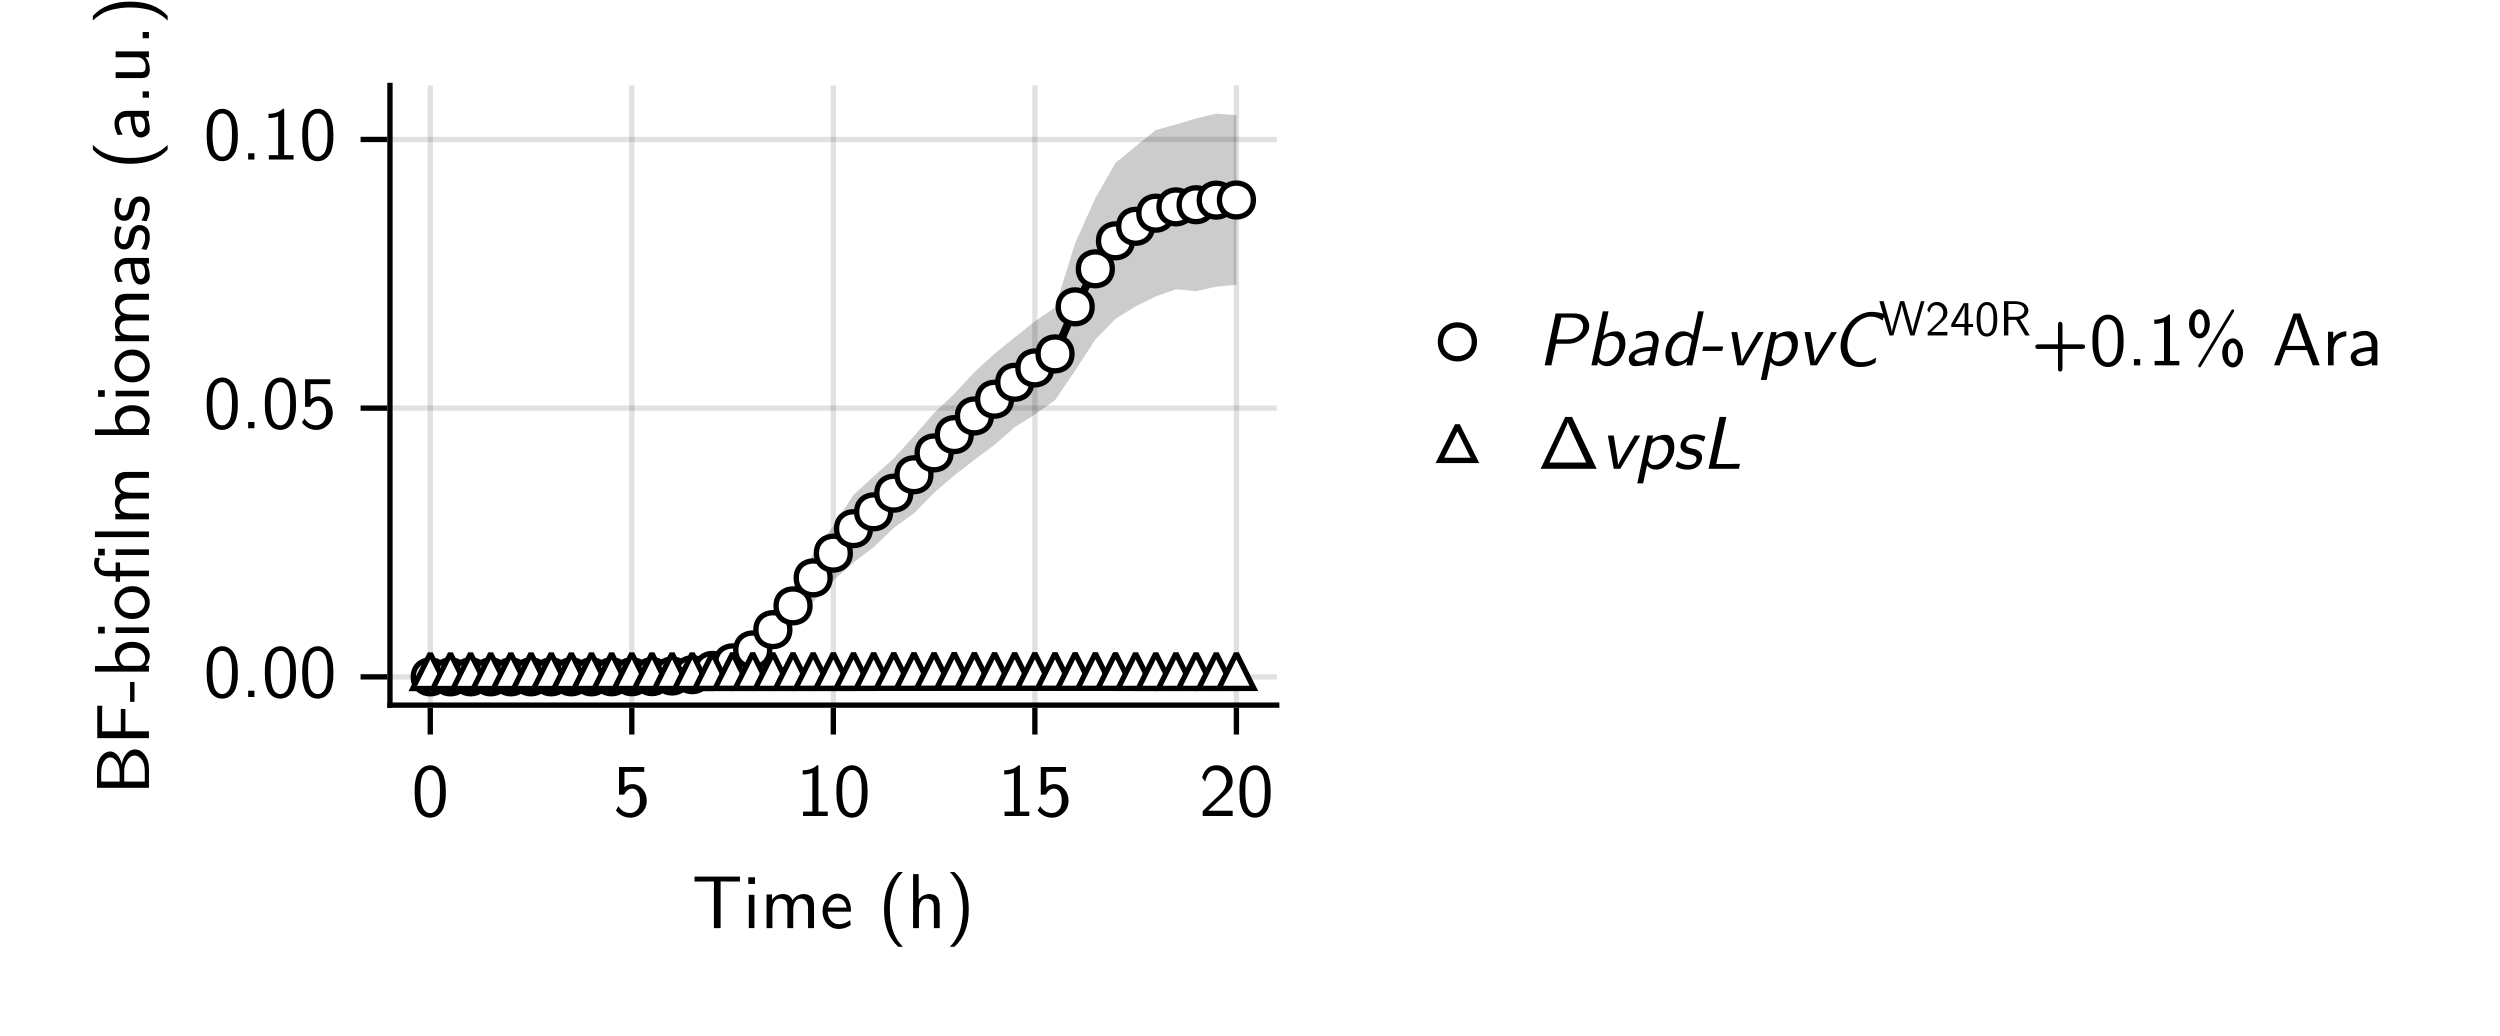 <?xml version="1.0" encoding="UTF-8"?>
<svg xmlns="http://www.w3.org/2000/svg" xmlns:xlink="http://www.w3.org/1999/xlink" width="468" height="194" viewBox="0 0 468 194">
<defs>
<g>
<g id="glyph-0-0-1289f099">
<path d="M 0.5 -8.719 L 0.5 -9.641 L 9 -9.641 L 9 -8.719 L 7.016 -8.719 L 5.375 -8.734 L 5.375 0 L 4.125 0 L 4.125 -8.734 L 2.469 -8.719 Z M 0.5 -8.719 "/>
</g>
<g id="glyph-0-1-1289f099">
<path d="M 1.125 0 L 1.125 -6.297 L 2.141 -6.297 L 2.141 -5.312 C 2.68 -6.02 3.363 -6.375 4.188 -6.375 C 5.094 -6.375 5.688 -5.992 5.969 -5.234 C 6.531 -5.992 7.234 -6.375 8.078 -6.375 C 8.43 -6.375 8.734 -6.312 8.984 -6.188 C 9.242 -6.07 9.438 -5.938 9.562 -5.781 C 9.688 -5.633 9.785 -5.438 9.859 -5.188 C 9.93 -4.945 9.973 -4.75 9.984 -4.594 C 9.992 -4.445 10 -4.258 10 -4.031 L 10 0 L 8.891 0 L 8.891 -3.938 C 8.891 -3.945 8.891 -3.973 8.891 -4.016 C 8.891 -4.055 8.879 -4.129 8.859 -4.234 C 8.836 -4.348 8.812 -4.453 8.781 -4.547 C 8.75 -4.648 8.695 -4.758 8.625 -4.875 C 8.562 -5 8.484 -5.102 8.391 -5.188 C 8.305 -5.281 8.188 -5.359 8.031 -5.422 C 7.883 -5.484 7.719 -5.516 7.531 -5.516 C 7.031 -5.516 6.664 -5.305 6.438 -4.891 C 6.219 -4.473 6.109 -3.961 6.109 -3.359 L 6.109 0 L 5.016 0 L 5.016 -3.938 C 5.016 -4.094 5.008 -4.219 5 -4.312 C 5 -4.406 4.973 -4.535 4.922 -4.703 C 4.867 -4.879 4.797 -5.02 4.703 -5.125 C 4.617 -5.227 4.484 -5.316 4.297 -5.391 C 4.117 -5.473 3.898 -5.516 3.641 -5.516 C 3.141 -5.516 2.773 -5.305 2.547 -4.891 C 2.328 -4.473 2.219 -3.961 2.219 -3.359 L 2.219 0 Z M 1.125 0 "/>
</g>
<g id="glyph-0-2-1289f099">
<path d="M 0.484 -3.172 C 0.484 -4.086 0.766 -4.863 1.328 -5.5 C 1.891 -6.133 2.547 -6.453 3.297 -6.453 C 3.578 -6.453 3.844 -6.406 4.094 -6.312 C 4.352 -6.227 4.609 -6.082 4.859 -5.875 C 5.117 -5.676 5.332 -5.367 5.5 -4.953 C 5.664 -4.547 5.766 -4.055 5.797 -3.484 L 5.797 -3.078 L 1.453 -3.078 C 1.484 -2.379 1.695 -1.812 2.094 -1.375 C 2.5 -0.938 2.977 -0.719 3.531 -0.719 C 4.238 -0.719 4.945 -0.973 5.656 -1.484 L 5.75 -0.562 C 5.031 -0.082 4.289 0.156 3.531 0.156 C 2.633 0.156 1.898 -0.172 1.328 -0.828 C 0.766 -1.484 0.484 -2.266 0.484 -3.172 Z M 1.531 -3.844 L 5 -3.844 C 4.945 -4.207 4.848 -4.516 4.703 -4.766 C 4.555 -5.023 4.391 -5.207 4.203 -5.312 C 4.023 -5.414 3.863 -5.484 3.719 -5.516 C 3.57 -5.555 3.43 -5.578 3.297 -5.578 C 2.828 -5.578 2.438 -5.395 2.125 -5.031 C 1.812 -4.664 1.613 -4.27 1.531 -3.844 Z M 1.531 -3.844 "/>
</g>
<g id="glyph-0-3-1289f099">
<path d="M 1.125 -3.5 C 1.125 -6.57 2.016 -8.906 3.797 -10.5 L 4.656 -10.5 C 4.133 -9.938 3.758 -9.461 3.531 -9.078 C 2.645 -7.598 2.207 -5.738 2.219 -3.5 C 2.219 -0.688 2.883 1.484 4.219 3.016 L 4.656 3.5 L 3.797 3.5 C 2.016 1.883 1.125 -0.445 1.125 -3.5 Z M 1.125 -3.5 "/>
</g>
<g id="glyph-0-4-1289f099">
<path d="M 0.766 3.5 C 1.016 3.238 1.211 3.02 1.359 2.844 C 1.504 2.664 1.707 2.359 1.969 1.922 C 2.238 1.484 2.453 1.039 2.609 0.594 C 2.766 0.156 2.906 -0.426 3.031 -1.156 C 3.156 -1.883 3.219 -2.664 3.219 -3.5 C 3.219 -4.363 3.145 -5.172 3 -5.922 C 2.863 -6.68 2.719 -7.281 2.562 -7.719 C 2.414 -8.164 2.191 -8.613 1.891 -9.062 C 1.598 -9.508 1.398 -9.797 1.297 -9.922 C 1.191 -10.047 1.016 -10.238 0.766 -10.5 L 1.625 -10.5 C 3.414 -8.895 4.312 -6.566 4.312 -3.516 C 4.312 -0.441 3.414 1.895 1.625 3.5 Z M 0.766 3.5 "/>
</g>
<g id="glyph-0-5-1289f099">
<path d="M 0.578 -4.344 L 0.578 -4.578 C 0.578 -4.941 0.582 -5.258 0.594 -5.531 C 0.602 -5.801 0.645 -6.156 0.719 -6.594 C 0.801 -7.039 0.906 -7.422 1.031 -7.734 C 1.164 -8.047 1.367 -8.352 1.641 -8.656 C 1.91 -8.957 2.234 -9.18 2.609 -9.328 C 2.891 -9.441 3.18 -9.5 3.484 -9.5 C 3.742 -9.5 3.992 -9.461 4.234 -9.391 C 4.484 -9.316 4.742 -9.176 5.016 -8.969 C 5.285 -8.758 5.52 -8.488 5.719 -8.156 C 5.914 -7.832 6.078 -7.383 6.203 -6.812 C 6.336 -6.238 6.406 -5.578 6.406 -4.828 L 6.406 -4.547 C 6.406 -4.18 6.398 -3.859 6.391 -3.578 C 6.379 -3.305 6.332 -2.953 6.25 -2.516 C 6.176 -2.086 6.07 -1.719 5.938 -1.406 C 5.812 -1.094 5.609 -0.789 5.328 -0.5 C 5.055 -0.207 4.738 0.008 4.375 0.156 C 4.062 0.258 3.766 0.312 3.484 0.312 C 3.223 0.312 2.973 0.273 2.734 0.203 C 2.492 0.141 2.234 0.008 1.953 -0.188 C 1.68 -0.395 1.445 -0.66 1.25 -0.984 C 1.062 -1.305 0.898 -1.754 0.766 -2.328 C 0.641 -2.91 0.578 -3.582 0.578 -4.344 Z M 1.672 -4.344 C 1.672 -3.719 1.711 -3.164 1.797 -2.688 C 1.879 -2.219 1.977 -1.848 2.094 -1.578 C 2.219 -1.316 2.363 -1.102 2.531 -0.938 C 2.707 -0.781 2.867 -0.676 3.016 -0.625 C 3.172 -0.57 3.332 -0.547 3.5 -0.547 C 3.719 -0.547 3.914 -0.594 4.094 -0.688 C 4.281 -0.789 4.473 -0.961 4.672 -1.203 C 4.867 -1.453 5.023 -1.844 5.141 -2.375 C 5.254 -2.914 5.312 -3.578 5.312 -4.359 L 5.312 -5.188 C 5.312 -5.895 5.254 -6.488 5.141 -6.969 C 5.023 -7.457 4.867 -7.812 4.672 -8.031 C 4.473 -8.258 4.281 -8.414 4.094 -8.5 C 3.906 -8.582 3.703 -8.625 3.484 -8.625 C 3.273 -8.625 3.078 -8.582 2.891 -8.5 C 2.703 -8.414 2.508 -8.258 2.312 -8.031 C 2.113 -7.812 1.957 -7.457 1.844 -6.969 C 1.727 -6.477 1.672 -5.883 1.672 -5.188 Z M 1.672 -4.344 "/>
</g>
<g id="glyph-0-6-1289f099">
<path d="M 1.266 -7.766 L 1.266 -8.562 C 2.379 -8.562 3.27 -8.875 3.938 -9.5 L 4.203 -9.5 L 4.203 -0.828 L 5.953 -0.828 L 5.953 0 L 1.328 0 L 1.328 -0.828 L 3.078 -0.828 L 3.078 -8.078 C 2.523 -7.867 1.922 -7.766 1.266 -7.766 Z M 1.266 -7.766 "/>
</g>
<g id="glyph-0-7-1289f099">
<path d="M 0.531 -1.062 L 1 -1.844 C 1.531 -0.988 2.258 -0.562 3.188 -0.562 C 3.656 -0.562 4.078 -0.738 4.453 -1.094 C 4.836 -1.457 5.031 -2.051 5.031 -2.875 C 5.031 -3.633 4.891 -4.195 4.609 -4.562 C 4.336 -4.938 4 -5.125 3.594 -5.125 C 2.957 -5.125 2.445 -4.75 2.062 -4 L 1.109 -4 L 1.109 -9.172 L 5.828 -9.172 L 5.828 -8.266 L 2.125 -8.266 L 2.125 -5.406 C 2.602 -5.789 3.102 -5.977 3.625 -5.969 C 4.344 -5.969 4.969 -5.664 5.5 -5.062 C 6.031 -4.469 6.297 -3.734 6.297 -2.859 C 6.297 -1.961 5.988 -1.207 5.375 -0.594 C 4.758 0.008 4.035 0.312 3.203 0.312 C 2.672 0.312 2.164 0.188 1.688 -0.062 C 1.219 -0.312 0.832 -0.645 0.531 -1.062 Z M 0.531 -1.062 "/>
</g>
<g id="glyph-0-8-1289f099">
<path d="M 0.578 -7.203 C 1.035 -8.734 1.938 -9.5 3.281 -9.5 C 4.188 -9.5 4.914 -9.203 5.469 -8.609 C 6.02 -8.016 6.297 -7.312 6.297 -6.5 C 6.297 -6.164 6.25 -5.863 6.156 -5.594 C 6.062 -5.332 5.883 -5.047 5.625 -4.734 C 5.375 -4.43 5.148 -4.188 4.953 -4 C 4.754 -3.812 4.422 -3.508 3.953 -3.094 C 3.703 -2.875 2.953 -2.172 1.703 -0.984 L 6.297 -0.984 L 6.297 0 L 0.688 0 L 0.688 -0.906 L 2.516 -2.719 C 2.586 -2.789 2.742 -2.938 2.984 -3.156 C 3.234 -3.383 3.398 -3.535 3.484 -3.609 C 3.566 -3.691 3.707 -3.832 3.906 -4.031 C 4.113 -4.238 4.254 -4.395 4.328 -4.5 C 4.398 -4.602 4.504 -4.742 4.641 -4.922 C 4.773 -5.109 4.863 -5.27 4.906 -5.406 C 4.957 -5.551 5.004 -5.711 5.047 -5.891 C 5.098 -6.078 5.125 -6.266 5.125 -6.453 C 5.125 -7.047 4.938 -7.547 4.562 -7.953 C 4.188 -8.367 3.703 -8.578 3.109 -8.578 C 2.785 -8.578 2.5 -8.504 2.25 -8.359 C 2.008 -8.223 1.828 -8.047 1.703 -7.828 C 1.578 -7.617 1.473 -7.41 1.391 -7.203 C 1.305 -6.992 1.254 -6.816 1.234 -6.672 L 1.172 -6.422 Z M 0.578 -7.203 "/>
</g>
<g id="glyph-0-9-1289f099">
<path d="M 1.344 0 L 1.344 -1.172 L 2.516 -1.172 L 2.516 0 Z M 1.344 0 "/>
</g>
<g id="glyph-0-10-1289f099">
<path d="M 0.891 -3.188 C 0.805 -3.281 0.766 -3.383 0.766 -3.5 C 0.766 -3.613 0.797 -3.703 0.859 -3.766 C 0.93 -3.836 1.004 -3.883 1.078 -3.906 C 1.148 -3.926 1.266 -3.938 1.422 -3.938 L 5.016 -3.938 L 5.016 -7.531 C 5.016 -7.945 5.156 -8.156 5.438 -8.156 C 5.719 -8.156 5.859 -7.945 5.859 -7.531 L 5.859 -3.938 L 9.516 -3.938 C 9.898 -3.938 10.094 -3.789 10.094 -3.5 C 10.094 -3.219 9.906 -3.078 9.531 -3.078 L 5.859 -3.078 L 5.859 0.531 C 5.859 0.945 5.723 1.156 5.453 1.156 C 5.336 1.156 5.238 1.117 5.156 1.047 C 5.082 0.984 5.039 0.914 5.031 0.844 C 5.02 0.801 5.016 0.695 5.016 0.531 L 5.016 -3.078 L 1.406 -3.078 C 1.363 -3.066 1.32 -3.062 1.281 -3.062 C 1.102 -3.062 0.973 -3.102 0.891 -3.188 Z M 0.891 -3.188 "/>
</g>
<g id="glyph-0-11-1289f099">
<path d="M 1.359 -5.812 C 0.961 -6.332 0.766 -6.988 0.766 -7.781 C 0.766 -8.57 0.961 -9.223 1.359 -9.734 C 1.766 -10.242 2.223 -10.5 2.734 -10.5 C 3.254 -10.5 3.703 -10.234 4.078 -9.703 C 4.461 -9.18 4.656 -8.535 4.656 -7.766 C 4.656 -7.016 4.469 -6.375 4.094 -5.844 C 3.719 -5.312 3.266 -5.047 2.734 -5.047 C 2.211 -5.047 1.754 -5.301 1.359 -5.812 Z M 1.812 -7.672 C 1.812 -6.672 2.082 -6.094 2.625 -5.938 L 2.781 -5.922 C 3.031 -5.941 3.242 -6.125 3.422 -6.469 C 3.598 -6.812 3.688 -7.25 3.688 -7.781 C 3.688 -8.301 3.594 -8.738 3.406 -9.094 C 3.227 -9.445 2.984 -9.625 2.672 -9.625 C 2.43 -9.602 2.227 -9.445 2.062 -9.156 C 1.895 -8.863 1.812 -8.406 1.812 -7.781 Z M 2.469 0.094 C 2.469 0.07 2.508 -0.02 2.594 -0.188 L 8.688 -10.312 C 8.75 -10.426 8.836 -10.484 8.953 -10.484 C 9.023 -10.484 9.086 -10.457 9.141 -10.406 C 9.191 -10.352 9.219 -10.289 9.219 -10.219 C 9.219 -10.133 9.16 -10.004 9.047 -9.828 L 3.094 0.062 C 3.094 0.07 3.078 0.098 3.047 0.141 C 3.016 0.191 2.992 0.223 2.984 0.234 C 2.973 0.242 2.953 0.266 2.922 0.297 C 2.898 0.328 2.875 0.348 2.844 0.359 C 2.812 0.367 2.773 0.375 2.734 0.375 C 2.66 0.375 2.598 0.344 2.547 0.281 C 2.492 0.227 2.469 0.164 2.469 0.094 Z M 7.578 -0.375 C 7.18 -0.895 6.984 -1.551 6.984 -2.344 C 6.984 -3.133 7.18 -3.781 7.578 -4.281 C 7.984 -4.789 8.441 -5.047 8.953 -5.047 C 9.473 -5.047 9.922 -4.781 10.297 -4.25 C 10.68 -3.727 10.875 -3.086 10.875 -2.328 C 10.875 -1.566 10.68 -0.922 10.297 -0.391 C 9.922 0.129 9.473 0.391 8.953 0.391 C 8.43 0.391 7.973 0.133 7.578 -0.375 Z M 8.047 -2.234 C 8.047 -1.234 8.312 -0.656 8.844 -0.5 L 8.984 -0.484 C 9.234 -0.492 9.445 -0.672 9.625 -1.016 C 9.812 -1.359 9.906 -1.801 9.906 -2.344 C 9.906 -2.852 9.812 -3.285 9.625 -3.641 C 9.445 -3.992 9.203 -4.176 8.891 -4.188 C 8.648 -4.156 8.445 -3.992 8.281 -3.703 C 8.125 -3.422 8.047 -2.969 8.047 -2.344 Z M 8.047 -2.234 "/>
</g>
<g id="glyph-0-12-1289f099">
</g>
<g id="glyph-0-13-1289f099">
<path d="M 1.141 0 L 1.141 -6.297 L 2.109 -6.297 L 2.109 -5.031 C 2.223 -5.219 2.359 -5.391 2.516 -5.547 C 2.672 -5.711 2.938 -5.891 3.312 -6.078 C 3.695 -6.266 4.113 -6.363 4.562 -6.375 L 4.562 -5.438 C 4.32 -5.426 4.078 -5.379 3.828 -5.297 C 3.586 -5.223 3.332 -5.098 3.062 -4.922 C 2.801 -4.742 2.586 -4.477 2.422 -4.125 C 2.266 -3.77 2.188 -3.359 2.188 -2.891 L 2.188 0 Z M 1.141 0 "/>
</g>
<g id="glyph-0-14-1289f099">
<path d="M 0.609 -1.578 C 0.609 -1.922 0.738 -2.223 1 -2.484 C 1.27 -2.742 1.613 -2.938 2.031 -3.062 C 2.457 -3.188 2.875 -3.281 3.281 -3.344 C 3.688 -3.406 4.094 -3.438 4.5 -3.438 L 4.5 -3.906 C 4.488 -4.5 4.367 -4.93 4.141 -5.203 C 3.91 -5.473 3.617 -5.609 3.266 -5.609 C 2.547 -5.609 1.844 -5.375 1.156 -4.906 L 1.078 -5.844 C 1.785 -6.25 2.52 -6.453 3.281 -6.453 C 3.914 -6.453 4.453 -6.238 4.891 -5.812 C 5.328 -5.395 5.562 -4.879 5.594 -4.266 L 5.594 0 L 4.547 0 L 4.547 -0.5 C 4.504 -0.457 4.414 -0.395 4.281 -0.312 C 4.145 -0.227 3.879 -0.129 3.484 -0.016 C 3.098 0.098 2.676 0.156 2.219 0.156 C 1.688 0.156 1.285 -0.031 1.016 -0.406 C 0.742 -0.789 0.609 -1.18 0.609 -1.578 Z M 1.641 -1.594 C 1.641 -1.344 1.758 -1.133 2 -0.969 C 2.25 -0.801 2.562 -0.719 2.938 -0.719 C 3.344 -0.719 3.703 -0.801 4.016 -0.969 C 4.336 -1.133 4.5 -1.414 4.5 -1.812 L 4.5 -2.703 C 4.219 -2.703 3.926 -2.68 3.625 -2.641 C 3.32 -2.609 3.016 -2.551 2.703 -2.469 C 2.391 -2.395 2.133 -2.281 1.938 -2.125 C 1.738 -1.977 1.641 -1.801 1.641 -1.594 Z M 1.641 -1.594 "/>
</g>
<g id="glyph-1-0-1289f099">
<path d="M 1.047 -8.266 L 1.047 -9.516 L 2.297 -9.516 L 2.297 -8.266 Z M 1.141 0 L 1.141 -6.234 L 2.188 -6.234 L 2.188 0 Z M 1.141 0 "/>
</g>
<g id="glyph-1-1-1289f099">
</g>
<g id="glyph-1-2-1289f099">
<path d="M 0.578 -4.344 L 0.578 -4.578 C 0.578 -4.941 0.582 -5.258 0.594 -5.531 C 0.602 -5.801 0.645 -6.156 0.719 -6.594 C 0.801 -7.039 0.906 -7.422 1.031 -7.734 C 1.164 -8.047 1.367 -8.352 1.641 -8.656 C 1.91 -8.957 2.234 -9.18 2.609 -9.328 C 2.891 -9.441 3.18 -9.5 3.484 -9.5 C 3.742 -9.5 3.992 -9.461 4.234 -9.391 C 4.484 -9.316 4.742 -9.176 5.016 -8.969 C 5.285 -8.758 5.52 -8.488 5.719 -8.156 C 5.914 -7.832 6.078 -7.383 6.203 -6.812 C 6.336 -6.238 6.406 -5.578 6.406 -4.828 L 6.406 -4.547 C 6.406 -4.18 6.398 -3.859 6.391 -3.578 C 6.379 -3.305 6.332 -2.953 6.25 -2.516 C 6.176 -2.086 6.07 -1.719 5.938 -1.406 C 5.812 -1.094 5.609 -0.789 5.328 -0.5 C 5.055 -0.207 4.738 0.008 4.375 0.156 C 4.062 0.258 3.766 0.312 3.484 0.312 C 3.223 0.312 2.973 0.273 2.734 0.203 C 2.492 0.141 2.234 0.008 1.953 -0.188 C 1.68 -0.395 1.445 -0.66 1.25 -0.984 C 1.062 -1.305 0.898 -1.754 0.766 -2.328 C 0.641 -2.91 0.578 -3.582 0.578 -4.344 Z M 1.672 -4.344 C 1.672 -3.719 1.711 -3.164 1.797 -2.688 C 1.879 -2.219 1.977 -1.848 2.094 -1.578 C 2.219 -1.316 2.363 -1.102 2.531 -0.938 C 2.707 -0.781 2.867 -0.676 3.016 -0.625 C 3.172 -0.57 3.332 -0.547 3.5 -0.547 C 3.719 -0.547 3.914 -0.594 4.094 -0.688 C 4.281 -0.789 4.473 -0.961 4.672 -1.203 C 4.867 -1.453 5.023 -1.844 5.141 -2.375 C 5.254 -2.914 5.312 -3.578 5.312 -4.359 L 5.312 -5.188 C 5.312 -5.895 5.254 -6.488 5.141 -6.969 C 5.023 -7.457 4.867 -7.812 4.672 -8.031 C 4.473 -8.258 4.281 -8.414 4.094 -8.5 C 3.906 -8.582 3.703 -8.625 3.484 -8.625 C 3.273 -8.625 3.078 -8.582 2.891 -8.5 C 2.703 -8.414 2.508 -8.258 2.312 -8.031 C 2.113 -7.812 1.957 -7.457 1.844 -6.969 C 1.727 -6.477 1.672 -5.883 1.672 -5.188 Z M 1.672 -4.344 "/>
</g>
<g id="glyph-2-0-1289f099">
<path d="M 1.125 0 L 1.125 -10.109 L 2.172 -10.109 L 2.172 -5.375 C 2.734 -6.031 3.406 -6.363 4.188 -6.375 C 4.539 -6.375 4.844 -6.316 5.094 -6.203 C 5.344 -6.086 5.531 -5.953 5.656 -5.797 C 5.789 -5.648 5.891 -5.457 5.953 -5.219 C 6.023 -4.977 6.066 -4.773 6.078 -4.609 C 6.098 -4.453 6.109 -4.258 6.109 -4.031 L 6.109 0 L 5.016 0 L 5.016 -3.938 C 5.016 -4.094 5.008 -4.219 5 -4.312 C 5 -4.406 4.973 -4.535 4.922 -4.703 C 4.867 -4.879 4.797 -5.02 4.703 -5.125 C 4.617 -5.227 4.484 -5.316 4.297 -5.391 C 4.117 -5.473 3.898 -5.516 3.641 -5.516 C 3.141 -5.516 2.773 -5.305 2.547 -4.891 C 2.328 -4.473 2.219 -3.961 2.219 -3.359 L 2.219 0 Z M 1.125 0 "/>
</g>
<g id="glyph-3-0-1289f099">
<path d="M 0.531 -1.062 L 1 -1.844 C 1.531 -0.988 2.258 -0.562 3.188 -0.562 C 3.656 -0.562 4.078 -0.738 4.453 -1.094 C 4.836 -1.457 5.031 -2.051 5.031 -2.875 C 5.031 -3.633 4.891 -4.195 4.609 -4.562 C 4.336 -4.938 4 -5.125 3.594 -5.125 C 2.957 -5.125 2.445 -4.75 2.062 -4 L 1.109 -4 L 1.109 -9.172 L 5.828 -9.172 L 5.828 -8.266 L 2.125 -8.266 L 2.125 -5.406 C 2.602 -5.789 3.102 -5.977 3.625 -5.969 C 4.344 -5.969 4.969 -5.664 5.5 -5.062 C 6.031 -4.469 6.297 -3.734 6.297 -2.859 C 6.297 -1.961 5.988 -1.207 5.375 -0.594 C 4.758 0.008 4.035 0.312 3.203 0.312 C 2.672 0.312 2.164 0.188 1.688 -0.062 C 1.219 -0.312 0.832 -0.645 0.531 -1.062 Z M 0.531 -1.062 "/>
</g>
<g id="glyph-4-0-1289f099">
<path d="M 0 -1.344 L -9.719 -1.344 L -9.719 -4.453 C -9.719 -5.098 -9.641 -5.672 -9.484 -6.172 C -9.328 -6.672 -9.117 -7.055 -8.859 -7.328 C -8.609 -7.609 -8.348 -7.816 -8.078 -7.953 C -7.805 -8.086 -7.539 -8.156 -7.281 -8.156 C -6.812 -8.156 -6.375 -7.953 -5.969 -7.547 C -5.57 -7.148 -5.273 -6.566 -5.078 -5.797 C -4.953 -6.547 -4.664 -7.188 -4.219 -7.719 C -3.781 -8.258 -3.25 -8.531 -2.625 -8.531 C -1.945 -8.531 -1.363 -8.234 -0.875 -7.641 C -0.395 -7.055 -0.113 -6.352 -0.031 -5.531 C -0.008 -5.375 0 -5.133 0 -4.812 Z M -0.781 -2.516 L -0.781 -4.5 C -0.781 -5.457 -0.977 -6.176 -1.375 -6.656 C -1.77 -7.145 -2.191 -7.391 -2.641 -7.391 C -3.16 -7.391 -3.598 -7.145 -3.953 -6.656 C -4.316 -6.176 -4.535 -5.598 -4.609 -4.922 C -4.617 -4.836 -4.625 -4.598 -4.625 -4.203 L -4.625 -2.531 L -4.109 -2.516 Z M -5.484 -2.516 L -5.484 -4.203 C -5.484 -5.078 -5.664 -5.77 -6.031 -6.281 C -6.395 -6.789 -6.805 -7.047 -7.266 -7.047 C -7.672 -7.047 -8.051 -6.801 -8.406 -6.312 C -8.758 -5.832 -8.938 -5.102 -8.938 -4.125 L -8.938 -2.531 L -8.438 -2.516 Z M -5.484 -2.516 "/>
</g>
<g id="glyph-5-0-1289f099">
<path d="M 0 -1.312 L -9.672 -1.312 L -9.672 -7.375 L -8.75 -7.375 L -8.75 -6.609 L -8.766 -6.281 L -8.766 -3.016 L -8.781 -2.578 L -5.266 -2.578 L -5.266 -6.781 L -4.406 -6.781 L -4.406 -2.578 L 0 -2.578 Z M 0 -1.312 "/>
</g>
<g id="glyph-5-1-1289f099">
<path d="M -2.703 -0.141 L -3.531 -0.141 L -3.531 -3.859 L -2.703 -3.859 Z M -2.703 -0.141 "/>
</g>
<g id="glyph-6-0-1289f099">
<path d="M 0 -1.141 L -10.109 -1.141 L -10.109 -2.188 L -5.562 -2.188 C -6.102 -2.863 -6.375 -3.609 -6.375 -4.422 C -6.375 -5.086 -6.051 -5.633 -5.406 -6.062 C -4.758 -6.5 -4.004 -6.719 -3.141 -6.719 C -2.191 -6.719 -1.406 -6.457 -0.781 -5.938 C -0.156 -5.426 0.156 -4.816 0.156 -4.109 C 0.156 -3.441 -0.109 -2.816 -0.641 -2.234 L 0 -2.234 Z M -1.859 -2.234 C -1.785 -2.234 -1.727 -2.234 -1.688 -2.234 C -1.645 -2.242 -1.602 -2.254 -1.562 -2.266 C -1.531 -2.273 -1.504 -2.285 -1.484 -2.297 C -1.461 -2.316 -1.426 -2.344 -1.375 -2.375 C -1.332 -2.406 -1.297 -2.438 -1.266 -2.469 C -0.891 -2.77 -0.703 -3.148 -0.703 -3.609 C -0.703 -4.109 -0.895 -4.566 -1.281 -4.984 C -1.676 -5.398 -2.289 -5.609 -3.125 -5.609 C -3.562 -5.609 -3.941 -5.547 -4.266 -5.422 C -4.598 -5.305 -4.848 -5.148 -5.016 -4.953 C -5.191 -4.754 -5.316 -4.551 -5.391 -4.344 C -5.473 -4.133 -5.516 -3.926 -5.516 -3.719 C -5.516 -3.352 -5.406 -3.016 -5.188 -2.703 C -4.977 -2.391 -4.742 -2.234 -4.484 -2.234 Z M -1.859 -2.234 "/>
</g>
<g id="glyph-6-1-1289f099">
<path d="M -8.266 -1.047 L -9.516 -1.047 L -9.516 -2.297 L -8.266 -2.297 Z M 0 -1.141 L -6.234 -1.141 L -6.234 -2.188 L 0 -2.188 Z M 0 -1.141 "/>
</g>
<g id="glyph-6-2-1289f099">
<path d="M -3.094 -0.422 C -4.039 -0.422 -4.836 -0.723 -5.484 -1.328 C -6.129 -1.93 -6.453 -2.648 -6.453 -3.484 C -6.453 -4.367 -6.113 -5.102 -5.438 -5.688 C -4.758 -6.27 -3.973 -6.562 -3.078 -6.562 C -2.16 -6.562 -1.391 -6.254 -0.766 -5.641 C -0.148 -5.023 0.156 -4.305 0.156 -3.484 C 0.156 -2.66 -0.148 -1.941 -0.766 -1.328 C -1.391 -0.723 -2.164 -0.422 -3.094 -0.422 Z M -3.234 -1.516 C -2.41 -1.516 -1.789 -1.711 -1.375 -2.109 C -0.957 -2.504 -0.75 -2.961 -0.75 -3.484 C -0.75 -4.004 -0.957 -4.461 -1.375 -4.859 C -1.801 -5.266 -2.422 -5.469 -3.234 -5.469 C -4.016 -5.469 -4.598 -5.266 -4.984 -4.859 C -5.379 -4.461 -5.578 -4.004 -5.578 -3.484 C -5.578 -2.973 -5.379 -2.516 -4.984 -2.109 C -4.598 -1.711 -4.016 -1.516 -3.234 -1.516 Z M -3.234 -1.516 "/>
</g>
<g id="glyph-6-3-1289f099">
<path d="M 0 -1.125 L -6.297 -1.125 L -6.297 -2.141 L -5.312 -2.141 C -6.02 -2.68 -6.375 -3.363 -6.375 -4.188 C -6.375 -5.094 -5.992 -5.688 -5.234 -5.969 C -5.992 -6.531 -6.375 -7.234 -6.375 -8.078 C -6.375 -8.43 -6.312 -8.734 -6.188 -8.984 C -6.07 -9.242 -5.938 -9.438 -5.781 -9.562 C -5.633 -9.688 -5.438 -9.785 -5.188 -9.859 C -4.945 -9.93 -4.75 -9.973 -4.594 -9.984 C -4.445 -9.992 -4.258 -10 -4.031 -10 L 0 -10 L 0 -8.891 L -3.938 -8.891 C -3.945 -8.891 -3.973 -8.891 -4.016 -8.891 C -4.055 -8.891 -4.129 -8.879 -4.234 -8.859 C -4.348 -8.836 -4.453 -8.812 -4.547 -8.781 C -4.648 -8.75 -4.758 -8.695 -4.875 -8.625 C -5 -8.562 -5.102 -8.484 -5.188 -8.391 C -5.281 -8.305 -5.359 -8.188 -5.422 -8.031 C -5.484 -7.883 -5.516 -7.719 -5.516 -7.531 C -5.516 -7.031 -5.305 -6.664 -4.891 -6.438 C -4.473 -6.219 -3.961 -6.109 -3.359 -6.109 L 0 -6.109 L 0 -5.016 L -3.938 -5.016 C -4.094 -5.016 -4.219 -5.008 -4.312 -5 C -4.406 -5 -4.535 -4.973 -4.703 -4.922 C -4.879 -4.867 -5.02 -4.797 -5.125 -4.703 C -5.227 -4.617 -5.316 -4.484 -5.391 -4.297 C -5.473 -4.117 -5.516 -3.898 -5.516 -3.641 C -5.516 -3.141 -5.305 -2.773 -4.891 -2.547 C -4.473 -2.328 -3.961 -2.219 -3.359 -2.219 L 0 -2.219 Z M 0 -1.125 "/>
</g>
<g id="glyph-6-4-1289f099">
</g>
<g id="glyph-6-5-1289f099">
<path d="M -1.578 -0.609 C -1.922 -0.609 -2.223 -0.738 -2.484 -1 C -2.742 -1.27 -2.938 -1.613 -3.062 -2.031 C -3.188 -2.457 -3.281 -2.875 -3.344 -3.281 C -3.406 -3.688 -3.438 -4.094 -3.438 -4.5 L -3.906 -4.5 C -4.5 -4.488 -4.93 -4.367 -5.203 -4.141 C -5.473 -3.91 -5.609 -3.617 -5.609 -3.266 C -5.609 -2.547 -5.375 -1.844 -4.906 -1.156 L -5.844 -1.078 C -6.25 -1.785 -6.453 -2.52 -6.453 -3.281 C -6.453 -3.914 -6.238 -4.453 -5.812 -4.891 C -5.395 -5.328 -4.879 -5.562 -4.266 -5.594 L 0 -5.594 L 0 -4.547 L -0.5 -4.547 C -0.457 -4.504 -0.395 -4.414 -0.312 -4.281 C -0.227 -4.145 -0.129 -3.879 -0.016 -3.484 C 0.098 -3.098 0.156 -2.676 0.156 -2.219 C 0.156 -1.688 -0.031 -1.285 -0.406 -1.016 C -0.789 -0.742 -1.18 -0.609 -1.578 -0.609 Z M -1.594 -1.641 C -1.344 -1.641 -1.133 -1.758 -0.969 -2 C -0.801 -2.25 -0.719 -2.562 -0.719 -2.938 C -0.719 -3.344 -0.801 -3.703 -0.969 -4.016 C -1.133 -4.336 -1.414 -4.5 -1.812 -4.5 L -2.703 -4.5 C -2.703 -4.219 -2.68 -3.926 -2.641 -3.625 C -2.609 -3.32 -2.551 -3.016 -2.469 -2.703 C -2.395 -2.391 -2.281 -2.133 -2.125 -1.938 C -1.977 -1.738 -1.801 -1.641 -1.594 -1.641 Z M -1.594 -1.641 "/>
</g>
<g id="glyph-6-6-1289f099">
<path d="M -0.484 -0.375 L -1.422 -0.547 C -1.422 -0.566 -1.391 -0.625 -1.328 -0.719 C -1.266 -0.82 -1.219 -0.898 -1.188 -0.953 C -1.164 -1.016 -1.125 -1.102 -1.062 -1.219 C -1.008 -1.332 -0.961 -1.438 -0.922 -1.531 C -0.891 -1.633 -0.852 -1.75 -0.812 -1.875 C -0.781 -2.008 -0.754 -2.148 -0.734 -2.297 C -0.723 -2.441 -0.719 -2.586 -0.719 -2.734 C -0.719 -3.203 -0.816 -3.535 -1.016 -3.734 C -1.211 -3.941 -1.438 -4.047 -1.688 -4.047 C -1.914 -4.047 -2.109 -3.961 -2.266 -3.797 C -2.422 -3.629 -2.523 -3.453 -2.578 -3.266 C -2.609 -3.172 -2.656 -2.961 -2.719 -2.641 C -2.781 -2.316 -2.836 -2.078 -2.891 -1.922 C -3.004 -1.535 -3.207 -1.195 -3.5 -0.906 C -3.801 -0.613 -4.172 -0.469 -4.609 -0.469 C -4.816 -0.469 -5.016 -0.5 -5.203 -0.562 C -5.398 -0.625 -5.598 -0.734 -5.797 -0.891 C -6.004 -1.047 -6.164 -1.281 -6.281 -1.594 C -6.395 -1.914 -6.453 -2.301 -6.453 -2.75 C -6.453 -3.426 -6.305 -4.109 -6.016 -4.797 L -5.094 -4.656 C -5.102 -4.645 -5.129 -4.586 -5.172 -4.484 C -5.211 -4.391 -5.238 -4.332 -5.25 -4.312 C -5.258 -4.301 -5.281 -4.25 -5.312 -4.156 C -5.352 -4.07 -5.379 -4.016 -5.391 -3.984 C -5.398 -3.953 -5.422 -3.895 -5.453 -3.812 C -5.484 -3.727 -5.5 -3.66 -5.5 -3.609 C -5.508 -3.566 -5.523 -3.5 -5.547 -3.406 C -5.566 -3.32 -5.578 -3.242 -5.578 -3.172 C -5.586 -3.098 -5.594 -3.016 -5.594 -2.922 C -5.602 -2.836 -5.609 -2.738 -5.609 -2.625 C -5.609 -2.195 -5.52 -1.895 -5.344 -1.719 C -5.176 -1.539 -4.984 -1.453 -4.766 -1.453 C -4.453 -1.453 -4.227 -1.578 -4.094 -1.828 C -3.957 -2.078 -3.848 -2.426 -3.766 -2.875 C -3.691 -3.32 -3.613 -3.641 -3.531 -3.828 C -3.375 -4.16 -3.145 -4.441 -2.844 -4.672 C -2.551 -4.91 -2.195 -5.031 -1.781 -5.031 C -1.562 -5.031 -1.348 -5 -1.141 -4.938 C -0.941 -4.875 -0.738 -4.766 -0.531 -4.609 C -0.32 -4.453 -0.156 -4.211 -0.031 -3.891 C 0.094 -3.578 0.156 -3.195 0.156 -2.75 C 0.156 -1.938 -0.055 -1.145 -0.484 -0.375 Z M -0.484 -0.375 "/>
</g>
<g id="glyph-6-7-1289f099">
<path d="M 0 -1.344 L -1.172 -1.344 L -1.172 -2.516 L 0 -2.516 Z M 0 -1.344 "/>
</g>
<g id="glyph-7-0-1289f099">
<path d="M -5.406 -0.375 L -6.234 -0.375 L -6.234 -1.422 L -7.25 -1.422 C -7.289 -1.422 -7.348 -1.414 -7.422 -1.406 C -7.492 -1.406 -7.551 -1.406 -7.594 -1.406 C -8.445 -1.406 -9.102 -1.641 -9.562 -2.109 C -10.031 -2.578 -10.266 -3.125 -10.266 -3.75 C -10.266 -4.094 -10.211 -4.461 -10.109 -4.859 L -9.172 -4.859 C -9.328 -4.461 -9.406 -4.082 -9.406 -3.719 C -9.406 -3.406 -9.312 -3.109 -9.125 -2.828 C -8.938 -2.555 -8.609 -2.422 -8.141 -2.422 L -6.234 -2.422 L -6.234 -4 L -5.406 -4 L -5.406 -2.469 L 0 -2.469 L 0 -1.422 L -5.406 -1.422 Z M -5.406 -0.375 "/>
</g>
<g id="glyph-7-1-1289f099">
<path d="M 0 -1.141 L -10.109 -1.141 L -10.109 -2.188 L 0 -2.188 Z M 0 -1.141 "/>
</g>
<g id="glyph-8-0-1289f099">
<path d="M 0 -1.141 L -10.109 -1.141 L -10.109 -2.188 L -5.562 -2.188 C -6.102 -2.863 -6.375 -3.609 -6.375 -4.422 C -6.375 -5.086 -6.051 -5.633 -5.406 -6.062 C -4.758 -6.5 -4.004 -6.719 -3.141 -6.719 C -2.191 -6.719 -1.406 -6.457 -0.781 -5.938 C -0.156 -5.426 0.156 -4.816 0.156 -4.109 C 0.156 -3.441 -0.109 -2.816 -0.641 -2.234 L 0 -2.234 Z M -1.859 -2.234 C -1.785 -2.234 -1.727 -2.234 -1.688 -2.234 C -1.645 -2.242 -1.602 -2.254 -1.562 -2.266 C -1.531 -2.273 -1.504 -2.285 -1.484 -2.297 C -1.461 -2.316 -1.426 -2.344 -1.375 -2.375 C -1.332 -2.406 -1.297 -2.438 -1.266 -2.469 C -0.891 -2.77 -0.703 -3.148 -0.703 -3.609 C -0.703 -4.109 -0.895 -4.566 -1.281 -4.984 C -1.676 -5.398 -2.289 -5.609 -3.125 -5.609 C -3.562 -5.609 -3.941 -5.547 -4.266 -5.422 C -4.598 -5.305 -4.848 -5.148 -5.016 -4.953 C -5.191 -4.754 -5.316 -4.551 -5.391 -4.344 C -5.473 -4.133 -5.516 -3.926 -5.516 -3.719 C -5.516 -3.352 -5.406 -3.016 -5.188 -2.703 C -4.977 -2.391 -4.742 -2.234 -4.484 -2.234 Z M -1.859 -2.234 "/>
</g>
<g id="glyph-9-0-1289f099">
<path d="M -0.484 -0.375 L -1.422 -0.547 C -1.422 -0.566 -1.391 -0.625 -1.328 -0.719 C -1.266 -0.82 -1.219 -0.898 -1.188 -0.953 C -1.164 -1.016 -1.125 -1.102 -1.062 -1.219 C -1.008 -1.332 -0.961 -1.438 -0.922 -1.531 C -0.891 -1.633 -0.852 -1.75 -0.812 -1.875 C -0.781 -2.008 -0.754 -2.148 -0.734 -2.297 C -0.723 -2.441 -0.719 -2.586 -0.719 -2.734 C -0.719 -3.203 -0.816 -3.535 -1.016 -3.734 C -1.211 -3.941 -1.438 -4.047 -1.688 -4.047 C -1.914 -4.047 -2.109 -3.961 -2.266 -3.797 C -2.422 -3.629 -2.523 -3.453 -2.578 -3.266 C -2.609 -3.172 -2.656 -2.961 -2.719 -2.641 C -2.781 -2.316 -2.836 -2.078 -2.891 -1.922 C -3.004 -1.535 -3.207 -1.195 -3.5 -0.906 C -3.801 -0.613 -4.172 -0.469 -4.609 -0.469 C -4.816 -0.469 -5.016 -0.5 -5.203 -0.562 C -5.398 -0.625 -5.598 -0.734 -5.797 -0.891 C -6.004 -1.047 -6.164 -1.281 -6.281 -1.594 C -6.395 -1.914 -6.453 -2.301 -6.453 -2.75 C -6.453 -3.426 -6.305 -4.109 -6.016 -4.797 L -5.094 -4.656 C -5.102 -4.645 -5.129 -4.586 -5.172 -4.484 C -5.211 -4.391 -5.238 -4.332 -5.25 -4.312 C -5.258 -4.301 -5.281 -4.25 -5.312 -4.156 C -5.352 -4.07 -5.379 -4.016 -5.391 -3.984 C -5.398 -3.953 -5.422 -3.895 -5.453 -3.812 C -5.484 -3.727 -5.5 -3.66 -5.5 -3.609 C -5.508 -3.566 -5.523 -3.5 -5.547 -3.406 C -5.566 -3.32 -5.578 -3.242 -5.578 -3.172 C -5.586 -3.098 -5.594 -3.016 -5.594 -2.922 C -5.602 -2.836 -5.609 -2.738 -5.609 -2.625 C -5.609 -2.195 -5.52 -1.895 -5.344 -1.719 C -5.176 -1.539 -4.984 -1.453 -4.766 -1.453 C -4.453 -1.453 -4.227 -1.578 -4.094 -1.828 C -3.957 -2.078 -3.848 -2.426 -3.766 -2.875 C -3.691 -3.32 -3.613 -3.641 -3.531 -3.828 C -3.375 -4.16 -3.145 -4.441 -2.844 -4.672 C -2.551 -4.91 -2.195 -5.031 -1.781 -5.031 C -1.562 -5.031 -1.348 -5 -1.141 -4.938 C -0.941 -4.875 -0.738 -4.766 -0.531 -4.609 C -0.32 -4.453 -0.156 -4.211 -0.031 -3.891 C 0.094 -3.578 0.156 -3.195 0.156 -2.75 C 0.156 -1.938 -0.055 -1.145 -0.484 -0.375 Z M -0.484 -0.375 "/>
</g>
<g id="glyph-10-0-1289f099">
</g>
<g id="glyph-11-0-1289f099">
<path d="M -3.5 -1.125 C -6.57 -1.125 -8.906 -2.016 -10.5 -3.797 L -10.5 -4.656 C -9.938 -4.133 -9.461 -3.758 -9.078 -3.531 C -7.598 -2.645 -5.738 -2.207 -3.5 -2.219 C -0.688 -2.219 1.484 -2.883 3.016 -4.219 L 3.5 -4.656 L 3.5 -3.797 C 1.883 -2.016 -0.445 -1.125 -3.5 -1.125 Z M -3.5 -1.125 "/>
</g>
<g id="glyph-11-1-1289f099">
<path d="M -1.578 -0.609 C -1.922 -0.609 -2.223 -0.738 -2.484 -1 C -2.742 -1.27 -2.938 -1.613 -3.062 -2.031 C -3.188 -2.457 -3.281 -2.875 -3.344 -3.281 C -3.406 -3.688 -3.438 -4.094 -3.438 -4.5 L -3.906 -4.5 C -4.5 -4.488 -4.93 -4.367 -5.203 -4.141 C -5.473 -3.91 -5.609 -3.617 -5.609 -3.266 C -5.609 -2.547 -5.375 -1.844 -4.906 -1.156 L -5.844 -1.078 C -6.25 -1.785 -6.453 -2.52 -6.453 -3.281 C -6.453 -3.914 -6.238 -4.453 -5.812 -4.891 C -5.395 -5.328 -4.879 -5.562 -4.266 -5.594 L 0 -5.594 L 0 -4.547 L -0.5 -4.547 C -0.457 -4.504 -0.395 -4.414 -0.312 -4.281 C -0.227 -4.145 -0.129 -3.879 -0.016 -3.484 C 0.098 -3.098 0.156 -2.676 0.156 -2.219 C 0.156 -1.688 -0.031 -1.285 -0.406 -1.016 C -0.789 -0.742 -1.18 -0.609 -1.578 -0.609 Z M -1.594 -1.641 C -1.344 -1.641 -1.133 -1.758 -0.969 -2 C -0.801 -2.25 -0.719 -2.562 -0.719 -2.938 C -0.719 -3.344 -0.801 -3.703 -0.969 -4.016 C -1.133 -4.336 -1.414 -4.5 -1.812 -4.5 L -2.703 -4.5 C -2.703 -4.219 -2.68 -3.926 -2.641 -3.625 C -2.609 -3.32 -2.551 -3.016 -2.469 -2.703 C -2.395 -2.391 -2.281 -2.133 -2.125 -1.938 C -1.977 -1.738 -1.801 -1.641 -1.594 -1.641 Z M -1.594 -1.641 "/>
</g>
<g id="glyph-12-0-1289f099">
<path d="M -1.703 -1.125 L -6.234 -1.125 L -6.234 -2.219 L -1.531 -2.219 C -1.207 -2.227 -0.973 -2.301 -0.828 -2.438 C -0.691 -2.582 -0.625 -2.879 -0.625 -3.328 C -0.625 -3.805 -0.754 -4.191 -1.016 -4.484 C -1.273 -4.785 -1.57 -4.957 -1.906 -5 C -2 -5.008 -2.133 -5.016 -2.312 -5.016 L -6.234 -5.016 L -6.234 -6.109 L 0 -6.109 L 0 -5.031 L -0.672 -5.031 C -0.117 -4.406 0.156 -3.594 0.156 -2.594 C 0.156 -2.312 0.109 -2.07 0.016 -1.875 C -0.066 -1.676 -0.164 -1.523 -0.281 -1.422 C -0.395 -1.328 -0.551 -1.254 -0.75 -1.203 C -0.945 -1.16 -1.102 -1.133 -1.219 -1.125 C -1.344 -1.125 -1.504 -1.125 -1.703 -1.125 Z M -1.703 -1.125 "/>
</g>
<g id="glyph-13-0-1289f099">
<path d="M 3.5 -0.766 C 3.238 -1.016 3.02 -1.211 2.844 -1.359 C 2.664 -1.504 2.359 -1.707 1.922 -1.969 C 1.484 -2.238 1.039 -2.453 0.594 -2.609 C 0.156 -2.766 -0.426 -2.906 -1.156 -3.031 C -1.883 -3.156 -2.664 -3.219 -3.5 -3.219 C -4.363 -3.219 -5.172 -3.145 -5.922 -3 C -6.68 -2.863 -7.281 -2.719 -7.719 -2.562 C -8.164 -2.414 -8.613 -2.191 -9.062 -1.891 C -9.508 -1.598 -9.797 -1.398 -9.922 -1.297 C -10.047 -1.191 -10.238 -1.016 -10.5 -0.766 L -10.5 -1.625 C -8.895 -3.414 -6.566 -4.312 -3.516 -4.312 C -0.441 -4.312 1.895 -3.414 3.5 -1.625 Z M 3.5 -0.766 "/>
</g>
<g id="glyph-14-0-1289f099">
<path d="M 0.578 -4.344 L 0.578 -4.578 C 0.578 -4.941 0.582 -5.258 0.594 -5.531 C 0.602 -5.801 0.645 -6.156 0.719 -6.594 C 0.801 -7.039 0.906 -7.422 1.031 -7.734 C 1.164 -8.047 1.367 -8.352 1.641 -8.656 C 1.91 -8.957 2.234 -9.18 2.609 -9.328 C 2.891 -9.441 3.18 -9.5 3.484 -9.5 C 3.742 -9.5 3.992 -9.461 4.234 -9.391 C 4.484 -9.316 4.742 -9.176 5.016 -8.969 C 5.285 -8.758 5.52 -8.488 5.719 -8.156 C 5.914 -7.832 6.078 -7.383 6.203 -6.812 C 6.336 -6.238 6.406 -5.578 6.406 -4.828 L 6.406 -4.547 C 6.406 -4.18 6.398 -3.859 6.391 -3.578 C 6.379 -3.305 6.332 -2.953 6.25 -2.516 C 6.176 -2.086 6.07 -1.719 5.938 -1.406 C 5.812 -1.094 5.609 -0.789 5.328 -0.5 C 5.055 -0.207 4.738 0.008 4.375 0.156 C 4.062 0.258 3.766 0.312 3.484 0.312 C 3.223 0.312 2.973 0.273 2.734 0.203 C 2.492 0.141 2.234 0.008 1.953 -0.188 C 1.68 -0.395 1.445 -0.66 1.25 -0.984 C 1.062 -1.305 0.898 -1.754 0.766 -2.328 C 0.641 -2.91 0.578 -3.582 0.578 -4.344 Z M 1.672 -4.344 C 1.672 -3.719 1.711 -3.164 1.797 -2.688 C 1.879 -2.219 1.977 -1.848 2.094 -1.578 C 2.219 -1.316 2.363 -1.102 2.531 -0.938 C 2.707 -0.781 2.867 -0.676 3.016 -0.625 C 3.172 -0.57 3.332 -0.547 3.5 -0.547 C 3.719 -0.547 3.914 -0.594 4.094 -0.688 C 4.281 -0.789 4.473 -0.961 4.672 -1.203 C 4.867 -1.453 5.023 -1.844 5.141 -2.375 C 5.254 -2.914 5.312 -3.578 5.312 -4.359 L 5.312 -5.188 C 5.312 -5.895 5.254 -6.488 5.141 -6.969 C 5.023 -7.457 4.867 -7.812 4.672 -8.031 C 4.473 -8.258 4.281 -8.414 4.094 -8.5 C 3.906 -8.582 3.703 -8.625 3.484 -8.625 C 3.273 -8.625 3.078 -8.582 2.891 -8.5 C 2.703 -8.414 2.508 -8.258 2.312 -8.031 C 2.113 -7.812 1.957 -7.457 1.844 -6.969 C 1.727 -6.477 1.672 -5.883 1.672 -5.188 Z M 1.672 -4.344 "/>
</g>
<g id="glyph-14-1-1289f099">
<path d="M 0.531 -1.062 L 1 -1.844 C 1.531 -0.988 2.258 -0.562 3.188 -0.562 C 3.656 -0.562 4.078 -0.738 4.453 -1.094 C 4.836 -1.457 5.031 -2.051 5.031 -2.875 C 5.031 -3.633 4.891 -4.195 4.609 -4.562 C 4.336 -4.938 4 -5.125 3.594 -5.125 C 2.957 -5.125 2.445 -4.75 2.062 -4 L 1.109 -4 L 1.109 -9.172 L 5.828 -9.172 L 5.828 -8.266 L 2.125 -8.266 L 2.125 -5.406 C 2.602 -5.789 3.102 -5.977 3.625 -5.969 C 4.344 -5.969 4.969 -5.664 5.5 -5.062 C 6.031 -4.469 6.297 -3.734 6.297 -2.859 C 6.297 -1.961 5.988 -1.207 5.375 -0.594 C 4.758 0.008 4.035 0.312 3.203 0.312 C 2.672 0.312 2.164 0.188 1.688 -0.062 C 1.219 -0.312 0.832 -0.645 0.531 -1.062 Z M 0.531 -1.062 "/>
</g>
<g id="glyph-15-0-1289f099">
<path d="M 0.578 -4.344 L 0.578 -4.578 C 0.578 -4.941 0.582 -5.258 0.594 -5.531 C 0.602 -5.801 0.645 -6.156 0.719 -6.594 C 0.801 -7.039 0.906 -7.422 1.031 -7.734 C 1.164 -8.047 1.367 -8.352 1.641 -8.656 C 1.91 -8.957 2.234 -9.18 2.609 -9.328 C 2.891 -9.441 3.18 -9.5 3.484 -9.5 C 3.742 -9.5 3.992 -9.461 4.234 -9.391 C 4.484 -9.316 4.742 -9.176 5.016 -8.969 C 5.285 -8.758 5.52 -8.488 5.719 -8.156 C 5.914 -7.832 6.078 -7.383 6.203 -6.812 C 6.336 -6.238 6.406 -5.578 6.406 -4.828 L 6.406 -4.547 C 6.406 -4.18 6.398 -3.859 6.391 -3.578 C 6.379 -3.305 6.332 -2.953 6.25 -2.516 C 6.176 -2.086 6.07 -1.719 5.938 -1.406 C 5.812 -1.094 5.609 -0.789 5.328 -0.5 C 5.055 -0.207 4.738 0.008 4.375 0.156 C 4.062 0.258 3.766 0.312 3.484 0.312 C 3.223 0.312 2.973 0.273 2.734 0.203 C 2.492 0.141 2.234 0.008 1.953 -0.188 C 1.68 -0.395 1.445 -0.66 1.25 -0.984 C 1.062 -1.305 0.898 -1.754 0.766 -2.328 C 0.641 -2.91 0.578 -3.582 0.578 -4.344 Z M 1.672 -4.344 C 1.672 -3.719 1.711 -3.164 1.797 -2.688 C 1.879 -2.219 1.977 -1.848 2.094 -1.578 C 2.219 -1.316 2.363 -1.102 2.531 -0.938 C 2.707 -0.781 2.867 -0.676 3.016 -0.625 C 3.172 -0.57 3.332 -0.547 3.5 -0.547 C 3.719 -0.547 3.914 -0.594 4.094 -0.688 C 4.281 -0.789 4.473 -0.961 4.672 -1.203 C 4.867 -1.453 5.023 -1.844 5.141 -2.375 C 5.254 -2.914 5.312 -3.578 5.312 -4.359 L 5.312 -5.188 C 5.312 -5.895 5.254 -6.488 5.141 -6.969 C 5.023 -7.457 4.867 -7.812 4.672 -8.031 C 4.473 -8.258 4.281 -8.414 4.094 -8.5 C 3.906 -8.582 3.703 -8.625 3.484 -8.625 C 3.273 -8.625 3.078 -8.582 2.891 -8.5 C 2.703 -8.414 2.508 -8.258 2.312 -8.031 C 2.113 -7.812 1.957 -7.457 1.844 -6.969 C 1.727 -6.477 1.672 -5.883 1.672 -5.188 Z M 1.672 -4.344 "/>
</g>
<g id="glyph-16-0-1289f099">
<path d="M 1.344 0 L 1.344 -1.172 L 2.516 -1.172 L 2.516 0 Z M 1.344 0 "/>
</g>
<g id="glyph-16-1-1289f099">
<path d="M 1.266 -7.766 L 1.266 -8.562 C 2.379 -8.562 3.27 -8.875 3.938 -9.5 L 4.203 -9.5 L 4.203 -0.828 L 5.953 -0.828 L 5.953 0 L 1.328 0 L 1.328 -0.828 L 3.078 -0.828 L 3.078 -8.078 C 2.523 -7.867 1.922 -7.766 1.266 -7.766 Z M 1.266 -7.766 "/>
</g>
<g id="glyph-17-0-1289f099">
<path d="M 1.328 0 L 3.391 -9.719 L 6.734 -9.719 C 7.305 -9.719 7.797 -9.641 8.203 -9.484 C 8.617 -9.328 8.926 -9.117 9.125 -8.859 C 9.32 -8.598 9.461 -8.348 9.547 -8.109 C 9.629 -7.879 9.672 -7.641 9.672 -7.391 C 9.672 -6.547 9.285 -5.785 8.516 -5.109 C 7.742 -4.441 6.859 -4.086 5.859 -4.047 L 3.453 -4.047 L 2.594 0 Z M 3.562 -4.859 L 5.422 -4.859 C 6.453 -4.859 7.227 -5.113 7.75 -5.625 C 8.27 -6.145 8.531 -6.707 8.531 -7.312 C 8.531 -7.5 8.5 -7.676 8.438 -7.844 C 8.375 -8.008 8.27 -8.18 8.125 -8.359 C 7.977 -8.535 7.75 -8.676 7.438 -8.781 C 7.133 -8.883 6.766 -8.938 6.328 -8.938 L 4.453 -8.938 Z M 3.562 -4.859 "/>
</g>
<g id="glyph-17-1-1289f099">
<path d="M 1.141 0 L 3.281 -10.109 L 4.344 -10.109 L 3.375 -5.562 C 4.133 -6.102 4.945 -6.375 5.812 -6.375 C 6.332 -6.375 6.742 -6.156 7.047 -5.719 C 7.348 -5.281 7.5 -4.738 7.5 -4.094 C 7.5 -3 7.145 -2.016 6.438 -1.141 C 5.738 -0.273 4.953 0.156 4.078 0.156 C 3.398 0.156 2.828 -0.109 2.359 -0.641 L 2.234 0 Z M 2.594 -1.625 C 2.594 -1.551 2.617 -1.453 2.672 -1.328 C 2.723 -1.203 2.844 -1.066 3.031 -0.922 C 3.227 -0.785 3.461 -0.719 3.734 -0.719 C 4.441 -0.719 5.055 -1.023 5.578 -1.641 C 6.109 -2.254 6.375 -3.004 6.375 -3.891 C 6.375 -4.473 6.223 -4.891 5.922 -5.141 C 5.617 -5.391 5.281 -5.516 4.906 -5.516 C 4.395 -5.516 3.891 -5.297 3.391 -4.859 C 3.285 -4.754 3.211 -4.609 3.172 -4.422 C 2.785 -2.617 2.594 -1.688 2.594 -1.625 Z M 2.594 -1.625 "/>
</g>
<g id="glyph-17-2-1289f099">
<path d="M 0.906 -1.188 C 0.906 -1.977 1.395 -2.566 2.375 -2.953 C 3.164 -3.273 4.117 -3.438 5.234 -3.438 C 5.359 -4.031 5.422 -4.395 5.422 -4.531 C 5.422 -4.789 5.348 -5.035 5.203 -5.266 C 5.055 -5.492 4.812 -5.609 4.469 -5.609 C 4.344 -5.609 4.223 -5.602 4.109 -5.594 C 4.004 -5.582 3.895 -5.566 3.781 -5.547 C 3.676 -5.523 3.582 -5.504 3.5 -5.484 C 3.414 -5.473 3.32 -5.441 3.219 -5.391 C 3.113 -5.348 3.035 -5.316 2.984 -5.297 C 2.93 -5.285 2.852 -5.254 2.75 -5.203 C 2.645 -5.148 2.578 -5.113 2.547 -5.094 C 2.523 -5.082 2.461 -5.047 2.359 -4.984 C 2.266 -4.93 2.211 -4.906 2.203 -4.906 L 2.312 -5.844 C 3.094 -6.25 3.867 -6.453 4.641 -6.453 C 5.266 -6.453 5.734 -6.266 6.047 -5.891 C 6.359 -5.523 6.516 -5.102 6.516 -4.625 C 6.516 -4.539 6.477 -4.281 6.406 -3.844 L 5.594 0 L 4.547 0 L 4.641 -0.5 C 3.891 -0.062 3.062 0.156 2.156 0.156 C 1.707 0.156 1.383 0.02 1.188 -0.25 C 1 -0.531 0.906 -0.844 0.906 -1.188 Z M 1.969 -1.453 C 1.969 -1.254 2.066 -1.082 2.266 -0.938 C 2.461 -0.789 2.727 -0.719 3.062 -0.719 C 3.488 -0.719 3.859 -0.797 4.172 -0.953 C 4.492 -1.109 4.707 -1.316 4.812 -1.578 C 4.852 -1.68 4.938 -2.055 5.062 -2.703 C 4.145 -2.68 3.395 -2.566 2.812 -2.359 C 2.25 -2.141 1.969 -1.836 1.969 -1.453 Z M 1.969 -1.453 "/>
</g>
<g id="glyph-17-3-1289f099">
<path d="M 1.047 -2.172 C 1.047 -3.242 1.379 -4.211 2.047 -5.078 C 2.723 -5.941 3.477 -6.375 4.312 -6.375 C 5.031 -6.375 5.664 -6.117 6.219 -5.609 L 7.172 -10.109 L 8.219 -10.109 L 6.078 0 L 4.969 0 L 5.125 -0.719 C 4.375 -0.133 3.617 0.156 2.859 0.156 C 2.266 0.156 1.812 -0.078 1.5 -0.547 C 1.195 -1.023 1.047 -1.566 1.047 -2.172 Z M 2.156 -2.344 C 2.156 -1.758 2.305 -1.344 2.609 -1.094 C 2.91 -0.844 3.254 -0.719 3.641 -0.719 C 4.16 -0.719 4.613 -0.914 5 -1.312 C 5.164 -1.488 5.266 -1.602 5.297 -1.656 C 5.328 -1.707 5.359 -1.812 5.391 -1.969 C 5.773 -3.758 5.969 -4.68 5.969 -4.734 C 5.969 -4.797 5.93 -4.883 5.859 -5 C 5.785 -5.113 5.656 -5.227 5.469 -5.344 C 5.281 -5.457 5.051 -5.516 4.781 -5.516 C 4.082 -5.516 3.469 -5.207 2.938 -4.594 C 2.414 -3.988 2.156 -3.238 2.156 -2.344 Z M 2.156 -2.344 "/>
</g>
<g id="glyph-17-4-1289f099">
<path d="M 0.719 -2.703 L 0.891 -3.531 L 4.625 -3.531 L 4.438 -2.703 Z M 0.719 -2.703 "/>
</g>
<g id="glyph-17-5-1289f099">
<path d="M 1.516 -6.234 L 2.609 -6.234 C 3.141 -3.109 3.406 -1.289 3.406 -0.781 L 3.406 -0.703 C 3.539 -1.117 4.578 -2.961 6.516 -6.234 L 7.578 -6.234 L 3.828 0 L 2.609 0 Z M 1.516 -6.234 "/>
</g>
<g id="glyph-17-6-1289f099">
<path d="M 1.812 -3.625 C 1.812 -4.406 1.973 -5.188 2.297 -5.969 C 2.629 -6.75 3.055 -7.438 3.578 -8.031 C 4.098 -8.625 4.719 -9.102 5.438 -9.469 C 6.156 -9.832 6.883 -10.016 7.625 -10.016 C 8.477 -10.016 9.305 -9.859 10.109 -9.547 L 9.656 -8.391 C 9.312 -8.641 8.973 -8.82 8.641 -8.938 C 8.316 -9.062 7.91 -9.125 7.422 -9.125 C 6.961 -9.125 6.484 -9 5.984 -8.75 C 5.492 -8.508 5.031 -8.164 4.594 -7.719 C 4.156 -7.281 3.789 -6.703 3.5 -5.984 C 3.219 -5.273 3.078 -4.504 3.078 -3.672 C 3.078 -2.828 3.297 -2.102 3.734 -1.5 C 4.172 -0.895 4.801 -0.594 5.625 -0.594 C 6.062 -0.594 6.453 -0.633 6.797 -0.719 C 7.148 -0.801 7.406 -0.879 7.562 -0.953 C 7.727 -1.035 8.023 -1.195 8.453 -1.438 L 8.328 -0.469 C 7.754 -0.164 7.281 0.035 6.906 0.141 C 6.531 0.254 6.047 0.312 5.453 0.312 C 4.305 0.312 3.41 -0.062 2.766 -0.812 C 2.129 -1.57 1.812 -2.508 1.812 -3.625 Z M 1.812 -3.625 "/>
</g>
<g id="glyph-18-0-1289f099">
<path d="M 0.562 2.734 L 2.469 -6.234 L 3.516 -6.234 L 3.375 -5.547 C 4.164 -6.098 4.992 -6.375 5.859 -6.375 C 6.41 -6.375 6.82 -6.145 7.094 -5.688 C 7.363 -5.227 7.5 -4.703 7.5 -4.109 C 7.5 -3.016 7.148 -2.031 6.453 -1.156 C 5.766 -0.281 4.977 0.156 4.094 0.156 C 3.406 0.156 2.832 -0.109 2.375 -0.641 L 1.656 2.734 Z M 2.594 -1.641 C 2.594 -1.473 2.688 -1.273 2.875 -1.047 C 3.07 -0.828 3.352 -0.719 3.719 -0.719 C 4.375 -0.719 4.977 -1.016 5.531 -1.609 C 6.082 -2.211 6.359 -2.914 6.359 -3.719 C 6.359 -4.227 6.219 -4.645 5.938 -4.969 C 5.664 -5.301 5.312 -5.469 4.875 -5.469 C 4.508 -5.469 4.164 -5.367 3.844 -5.172 C 3.531 -4.984 3.332 -4.812 3.25 -4.656 C 3.207 -4.594 3.086 -4.082 2.891 -3.125 C 2.691 -2.176 2.594 -1.68 2.594 -1.641 Z M 2.594 -1.641 "/>
</g>
<g id="glyph-19-0-1289f099">
<path d="M 0.125 -6.406 L 0.938 -6.406 L 2 -2.656 C 2.281 -1.602 2.438 -0.93 2.469 -0.641 C 2.5 -0.91 2.66 -1.586 2.953 -2.672 L 4.016 -6.406 L 4.781 -6.406 L 5.859 -2.609 L 6.125 -1.609 L 6.312 -0.891 L 6.344 -0.641 C 6.352 -0.848 6.516 -1.523 6.828 -2.672 L 7.906 -6.406 L 8.578 -6.406 L 6.703 0 L 5.906 0 L 4.922 -3.406 C 4.578 -4.656 4.379 -5.441 4.328 -5.766 C 4.316 -5.641 4.266 -5.395 4.172 -5.031 C 4.086 -4.676 4.004 -4.348 3.922 -4.047 C 3.836 -3.754 3.789 -3.598 3.781 -3.578 L 2.75 0 L 2.016 0 Z M 0.125 -6.406 "/>
</g>
<g id="glyph-19-1-1289f099">
<path d="M 0.375 -4.75 C 0.676 -5.758 1.273 -6.266 2.172 -6.266 C 2.766 -6.266 3.238 -6.066 3.594 -5.672 C 3.957 -5.285 4.141 -4.82 4.141 -4.281 C 4.141 -4.062 4.109 -3.863 4.047 -3.688 C 3.992 -3.508 3.883 -3.32 3.719 -3.125 C 3.551 -2.926 3.398 -2.766 3.266 -2.641 C 3.141 -2.516 2.922 -2.316 2.609 -2.047 C 2.441 -1.898 1.945 -1.43 1.125 -0.641 L 4.141 -0.656 L 4.141 0 L 0.453 0 L 0.453 -0.594 L 1.656 -1.797 C 1.707 -1.836 1.812 -1.93 1.969 -2.078 C 2.133 -2.234 2.242 -2.336 2.297 -2.391 C 2.348 -2.441 2.441 -2.531 2.578 -2.656 C 2.711 -2.789 2.801 -2.895 2.844 -2.969 C 2.895 -3.039 2.969 -3.133 3.062 -3.25 C 3.156 -3.375 3.211 -3.477 3.234 -3.562 C 3.266 -3.656 3.297 -3.766 3.328 -3.891 C 3.359 -4.016 3.375 -4.133 3.375 -4.25 C 3.375 -4.645 3.25 -4.977 3 -5.25 C 2.758 -5.52 2.441 -5.656 2.047 -5.656 C 1.836 -5.656 1.648 -5.609 1.484 -5.516 C 1.328 -5.422 1.207 -5.301 1.125 -5.156 C 1.039 -5.02 0.973 -4.883 0.922 -4.75 C 0.867 -4.613 0.832 -4.492 0.812 -4.391 L 0.781 -4.234 Z M 0.375 -4.75 "/>
</g>
<g id="glyph-19-2-1289f099">
<path d="M 0.25 -1.578 C 0.25 -1.578 0.25 -1.727 0.25 -2.031 C 0.25 -2.102 0.285 -2.195 0.359 -2.312 L 2.578 -6.047 L 3.438 -6.047 L 3.438 -2.141 L 4.344 -2.141 L 4.344 -1.578 L 3.438 -1.578 L 3.438 0 L 2.703 0 L 2.703 -1.578 Z M 0.969 -2.141 L 2.75 -2.141 L 2.75 -5.703 C 2.719 -5.473 2.629 -5.203 2.484 -4.891 C 2.348 -4.578 2.219 -4.312 2.094 -4.094 C 1.969 -3.875 1.695 -3.406 1.281 -2.688 C 1.145 -2.445 1.039 -2.266 0.969 -2.141 Z M 0.969 -2.141 "/>
</g>
<g id="glyph-20-0-1289f099">
<path d="M 0.375 -2.859 L 0.375 -3.016 C 0.375 -3.254 0.379 -3.461 0.391 -3.641 C 0.398 -3.816 0.426 -4.051 0.469 -4.344 C 0.52 -4.645 0.586 -4.895 0.672 -5.094 C 0.766 -5.301 0.898 -5.504 1.078 -5.703 C 1.254 -5.91 1.469 -6.062 1.719 -6.156 C 1.906 -6.227 2.098 -6.266 2.297 -6.266 C 2.473 -6.266 2.641 -6.238 2.797 -6.188 C 2.953 -6.145 3.117 -6.051 3.297 -5.906 C 3.484 -5.77 3.641 -5.594 3.766 -5.375 C 3.898 -5.164 4.008 -4.867 4.094 -4.484 C 4.188 -4.109 4.234 -3.676 4.234 -3.188 L 4.234 -3 C 4.234 -2.758 4.227 -2.547 4.219 -2.359 C 4.207 -2.18 4.176 -1.945 4.125 -1.656 C 4.07 -1.375 4 -1.129 3.906 -0.922 C 3.82 -0.723 3.691 -0.523 3.516 -0.328 C 3.336 -0.129 3.125 0.016 2.875 0.109 C 2.676 0.172 2.484 0.203 2.297 0.203 C 2.129 0.203 1.961 0.18 1.797 0.141 C 1.641 0.098 1.473 0.008 1.297 -0.125 C 1.117 -0.258 0.961 -0.43 0.828 -0.641 C 0.703 -0.859 0.594 -1.156 0.5 -1.531 C 0.414 -1.914 0.375 -2.359 0.375 -2.859 Z M 1.094 -2.859 C 1.094 -2.453 1.117 -2.094 1.172 -1.781 C 1.234 -1.469 1.301 -1.223 1.375 -1.047 C 1.457 -0.867 1.555 -0.723 1.672 -0.609 C 1.785 -0.504 1.891 -0.438 1.984 -0.406 C 2.086 -0.375 2.195 -0.359 2.312 -0.359 C 2.445 -0.359 2.578 -0.391 2.703 -0.453 C 2.828 -0.516 2.953 -0.629 3.078 -0.797 C 3.211 -0.961 3.316 -1.223 3.391 -1.578 C 3.473 -1.93 3.516 -2.363 3.516 -2.875 L 3.516 -3.422 C 3.516 -3.891 3.473 -4.281 3.391 -4.594 C 3.316 -4.914 3.211 -5.148 3.078 -5.297 C 2.941 -5.453 2.812 -5.555 2.688 -5.609 C 2.57 -5.66 2.441 -5.688 2.297 -5.688 C 2.16 -5.688 2.031 -5.66 1.906 -5.609 C 1.781 -5.555 1.648 -5.453 1.516 -5.297 C 1.391 -5.148 1.285 -4.914 1.203 -4.594 C 1.129 -4.27 1.094 -3.879 1.094 -3.422 Z M 1.094 -2.859 "/>
</g>
<g id="glyph-21-0-1289f099">
<path d="M 0.875 0 L 0.875 -6.406 L 2.969 -6.406 C 3.406 -6.406 3.789 -6.348 4.125 -6.234 C 4.469 -6.117 4.727 -5.973 4.906 -5.797 C 5.094 -5.617 5.227 -5.43 5.312 -5.234 C 5.395 -5.047 5.438 -4.863 5.438 -4.688 C 5.438 -4.332 5.301 -4 5.031 -3.688 C 4.758 -3.383 4.367 -3.16 3.859 -3.016 L 5.703 0 L 4.859 0 L 3.141 -2.922 L 1.688 -2.922 L 1.688 0 Z M 1.688 -3.484 L 2.906 -3.484 C 3.551 -3.484 4.008 -3.602 4.281 -3.844 C 4.551 -4.094 4.688 -4.375 4.688 -4.688 C 4.688 -4.82 4.66 -4.953 4.609 -5.078 C 4.555 -5.203 4.469 -5.328 4.344 -5.453 C 4.219 -5.586 4.031 -5.691 3.781 -5.766 C 3.539 -5.848 3.254 -5.891 2.922 -5.891 L 1.688 -5.891 Z M 1.688 -3.484 "/>
</g>
<g id="glyph-22-0-1289f099">
<path d="M 1.266 -7.766 L 1.266 -8.562 C 2.379 -8.562 3.27 -8.875 3.938 -9.5 L 4.203 -9.5 L 4.203 -0.828 L 5.953 -0.828 L 5.953 0 L 1.328 0 L 1.328 -0.828 L 3.078 -0.828 L 3.078 -8.078 C 2.523 -7.867 1.922 -7.766 1.266 -7.766 Z M 1.266 -7.766 "/>
</g>
<g id="glyph-22-1-1289f099">
<path d="M 0.375 0 L 4.031 -9.719 L 5.281 -9.719 L 8.922 0 L 7.625 0 L 6.547 -2.859 L 2.5 -2.859 L 1.422 0 Z M 2.797 -3.641 L 6.25 -3.641 C 5.145 -6.691 4.57 -8.391 4.531 -8.734 C 4.406 -8.16 3.828 -6.461 2.797 -3.641 Z M 2.797 -3.641 "/>
</g>
<g id="glyph-23-0-1289f099">
<path d="M 0.578 0 L 5.188 -9.719 L 6.453 -9.719 L 11.062 0 Z M 2.219 -1.172 L 9.109 -1.172 L 6.688 -6.359 L 5.828 -8.297 L 5.672 -8.734 L 5.656 -8.734 L 5.5 -8.266 L 4.641 -6.328 Z M 2.219 -1.172 "/>
</g>
<g id="glyph-24-0-1289f099">
<path d="M 1.516 -6.234 L 2.609 -6.234 C 3.141 -3.109 3.406 -1.289 3.406 -0.781 L 3.406 -0.703 C 3.539 -1.117 4.578 -2.961 6.516 -6.234 L 7.578 -6.234 L 3.828 0 L 2.609 0 Z M 1.516 -6.234 "/>
</g>
<g id="glyph-24-1-1289f099">
<path d="M 0.5 -0.484 L 0.859 -1.422 C 1.055 -1.297 1.203 -1.203 1.297 -1.141 C 1.398 -1.078 1.609 -0.988 1.922 -0.875 C 2.242 -0.77 2.57 -0.719 2.906 -0.719 C 3.438 -0.719 3.82 -0.836 4.062 -1.078 C 4.301 -1.328 4.422 -1.582 4.422 -1.844 C 4.422 -2.094 4.32 -2.281 4.125 -2.406 C 3.926 -2.539 3.629 -2.645 3.234 -2.719 C 2.836 -2.801 2.602 -2.859 2.531 -2.891 C 2.227 -2.992 1.969 -3.164 1.75 -3.406 C 1.531 -3.645 1.422 -3.938 1.422 -4.281 C 1.422 -4.477 1.457 -4.688 1.531 -4.906 C 1.613 -5.133 1.75 -5.367 1.938 -5.609 C 2.125 -5.848 2.41 -6.047 2.797 -6.203 C 3.191 -6.367 3.656 -6.453 4.188 -6.453 C 4.82 -6.453 5.457 -6.305 6.094 -6.016 L 5.75 -5.094 C 5.52 -5.219 5.344 -5.305 5.219 -5.359 C 5.094 -5.422 4.906 -5.477 4.656 -5.531 C 4.406 -5.582 4.129 -5.609 3.828 -5.609 C 3.336 -5.609 2.988 -5.5 2.781 -5.281 C 2.57 -5.062 2.469 -4.836 2.469 -4.609 C 2.469 -4.359 2.566 -4.172 2.766 -4.047 C 2.961 -3.93 3.254 -3.844 3.641 -3.781 C 4.023 -3.719 4.289 -3.648 4.438 -3.578 C 4.676 -3.473 4.906 -3.301 5.125 -3.062 C 5.352 -2.832 5.469 -2.531 5.469 -2.156 C 5.469 -1.926 5.422 -1.688 5.328 -1.438 C 5.234 -1.188 5.086 -0.938 4.891 -0.688 C 4.691 -0.445 4.398 -0.242 4.016 -0.078 C 3.641 0.078 3.207 0.156 2.719 0.156 C 1.895 0.156 1.156 -0.055 0.5 -0.484 Z M 0.5 -0.484 "/>
</g>
<g id="glyph-24-2-1289f099">
<path d="M 1.312 0 L 3.375 -9.719 L 4.641 -9.719 L 2.75 -0.906 L 5.5 -0.906 L 5.859 -0.922 L 7.188 -0.922 L 6.984 0 Z M 1.312 0 "/>
</g>
<g id="glyph-25-0-1289f099">
<path d="M 0.562 2.734 L 2.469 -6.234 L 3.516 -6.234 L 3.375 -5.547 C 4.164 -6.098 4.992 -6.375 5.859 -6.375 C 6.41 -6.375 6.82 -6.145 7.094 -5.688 C 7.363 -5.227 7.5 -4.703 7.5 -4.109 C 7.5 -3.016 7.148 -2.031 6.453 -1.156 C 5.766 -0.281 4.977 0.156 4.094 0.156 C 3.406 0.156 2.832 -0.109 2.375 -0.641 L 1.656 2.734 Z M 2.594 -1.641 C 2.594 -1.473 2.688 -1.273 2.875 -1.047 C 3.07 -0.828 3.352 -0.719 3.719 -0.719 C 4.375 -0.719 4.977 -1.016 5.531 -1.609 C 6.082 -2.211 6.359 -2.914 6.359 -3.719 C 6.359 -4.227 6.219 -4.645 5.938 -4.969 C 5.664 -5.301 5.312 -5.469 4.875 -5.469 C 4.508 -5.469 4.164 -5.367 3.844 -5.172 C 3.531 -4.984 3.332 -4.812 3.25 -4.656 C 3.207 -4.594 3.086 -4.082 2.891 -3.125 C 2.691 -2.176 2.594 -1.68 2.594 -1.641 Z M 2.594 -1.641 "/>
</g>
</g>
<clipPath id="clip-0-1289f099">
<path clip-rule="nonzero" d="M 74 120 L 87 120 L 87 132 L 74 132 Z M 74 120 "/>
</clipPath>
<clipPath id="clip-1-1289f099">
<path clip-rule="nonzero" d="M 78 120 L 91 120 L 91 132 L 78 132 Z M 78 120 "/>
</clipPath>
<clipPath id="clip-2-1289f099">
<path clip-rule="nonzero" d="M 82 120 L 95 120 L 95 132 L 82 132 Z M 82 120 "/>
</clipPath>
<clipPath id="clip-3-1289f099">
<path clip-rule="nonzero" d="M 85 120 L 98 120 L 98 132 L 85 132 Z M 85 120 "/>
</clipPath>
<clipPath id="clip-4-1289f099">
<path clip-rule="nonzero" d="M 89 120 L 102 120 L 102 132 L 89 132 Z M 89 120 "/>
</clipPath>
<clipPath id="clip-5-1289f099">
<path clip-rule="nonzero" d="M 93 120 L 106 120 L 106 132 L 93 132 Z M 93 120 "/>
</clipPath>
<clipPath id="clip-6-1289f099">
<path clip-rule="nonzero" d="M 97 120 L 110 120 L 110 132 L 97 132 Z M 97 120 "/>
</clipPath>
<clipPath id="clip-7-1289f099">
<path clip-rule="nonzero" d="M 100 120 L 113 120 L 113 132 L 100 132 Z M 100 120 "/>
</clipPath>
<clipPath id="clip-8-1289f099">
<path clip-rule="nonzero" d="M 104 120 L 117 120 L 117 132 L 104 132 Z M 104 120 "/>
</clipPath>
<clipPath id="clip-9-1289f099">
<path clip-rule="nonzero" d="M 108 120 L 121 120 L 121 132 L 108 132 Z M 108 120 "/>
</clipPath>
<clipPath id="clip-10-1289f099">
<path clip-rule="nonzero" d="M 112 120 L 125 120 L 125 132 L 112 132 Z M 112 120 "/>
</clipPath>
<clipPath id="clip-11-1289f099">
<path clip-rule="nonzero" d="M 116 120 L 129 120 L 129 132 L 116 132 Z M 116 120 "/>
</clipPath>
<clipPath id="clip-12-1289f099">
<path clip-rule="nonzero" d="M 119 120 L 132 120 L 132 132 L 119 132 Z M 119 120 "/>
</clipPath>
<clipPath id="clip-13-1289f099">
<path clip-rule="nonzero" d="M 123 120 L 136 120 L 136 132 L 123 132 Z M 123 120 "/>
</clipPath>
</defs>
<rect x="-46.8" y="-19.4" width="561.6" height="232.8" fill="rgb(100%, 100%, 100%)" fill-opacity="1"/>
<path fill-rule="nonzero" fill="rgb(100%, 100%, 100%)" fill-opacity="1" d="M 73 132 L 239 132 L 239 16 L 73 16 Z M 73 132 "/>
<path fill="none" stroke-width="1" stroke-linecap="butt" stroke-linejoin="miter" stroke="rgb(0%, 0%, 0%)" stroke-opacity="0.12" stroke-miterlimit="1.155" d="M 80.547 132 L 80.547 16 "/>
<path fill="none" stroke-width="1" stroke-linecap="butt" stroke-linejoin="miter" stroke="rgb(0%, 0%, 0%)" stroke-opacity="0.12" stroke-miterlimit="1.155" d="M 118.273 132 L 118.273 16 "/>
<path fill="none" stroke-width="1" stroke-linecap="butt" stroke-linejoin="miter" stroke="rgb(0%, 0%, 0%)" stroke-opacity="0.12" stroke-miterlimit="1.155" d="M 156 132 L 156 16 "/>
<path fill="none" stroke-width="1" stroke-linecap="butt" stroke-linejoin="miter" stroke="rgb(0%, 0%, 0%)" stroke-opacity="0.12" stroke-miterlimit="1.155" d="M 193.727 132 L 193.727 16 "/>
<path fill="none" stroke-width="1" stroke-linecap="butt" stroke-linejoin="miter" stroke="rgb(0%, 0%, 0%)" stroke-opacity="0.12" stroke-miterlimit="1.155" d="M 231.453 132 L 231.453 16 "/>
<path fill="none" stroke-width="1" stroke-linecap="butt" stroke-linejoin="miter" stroke="rgb(0%, 0%, 0%)" stroke-opacity="0.12" stroke-miterlimit="1.155" d="M 73 126.711 L 239 126.711 "/>
<path fill="none" stroke-width="1" stroke-linecap="butt" stroke-linejoin="miter" stroke="rgb(0%, 0%, 0%)" stroke-opacity="0.12" stroke-miterlimit="1.155" d="M 73 76.406 L 239 76.406 "/>
<path fill="none" stroke-width="1" stroke-linecap="butt" stroke-linejoin="miter" stroke="rgb(0%, 0%, 0%)" stroke-opacity="0.12" stroke-miterlimit="1.155" d="M 73 26.105 L 239 26.105 "/>
<g fill="rgb(0%, 0%, 0%)" fill-opacity="1">
<use xlink:href="#glyph-0-0-1289f099" x="129.521" y="173.741"/>
</g>
<g fill="rgb(0%, 0%, 0%)" fill-opacity="1">
<use xlink:href="#glyph-1-0-1289f099" x="139.037" y="173.741"/>
</g>
<g fill="rgb(0%, 0%, 0%)" fill-opacity="1">
<use xlink:href="#glyph-0-1-1289f099" x="142.379" y="173.741"/>
</g>
<g fill="rgb(0%, 0%, 0%)" fill-opacity="1">
<use xlink:href="#glyph-0-2-1289f099" x="153.495" y="173.741"/>
</g>
<g fill="rgb(0%, 0%, 0%)" fill-opacity="1">
<use xlink:href="#glyph-1-1-1289f099" x="159.708" y="173.741"/>
</g>
<g fill="rgb(0%, 0%, 0%)" fill-opacity="1">
<use xlink:href="#glyph-0-3-1289f099" x="164.364" y="173.741"/>
</g>
<g fill="rgb(0%, 0%, 0%)" fill-opacity="1">
<use xlink:href="#glyph-2-0-1289f099" x="169.805" y="173.741"/>
</g>
<g fill="rgb(0%, 0%, 0%)" fill-opacity="1">
<use xlink:href="#glyph-0-4-1289f099" x="177.038" y="173.741"/>
</g>
<g fill="rgb(0%, 0%, 0%)" fill-opacity="1">
<use xlink:href="#glyph-0-5-1289f099" x="77.045" y="152.756"/>
</g>
<g fill="rgb(0%, 0%, 0%)" fill-opacity="1">
<use xlink:href="#glyph-3-0-1289f099" x="114.773" y="152.756"/>
</g>
<g fill="rgb(0%, 0%, 0%)" fill-opacity="1">
<use xlink:href="#glyph-0-6-1289f099" x="149" y="152.756"/>
</g>
<g fill="rgb(0%, 0%, 0%)" fill-opacity="1">
<use xlink:href="#glyph-1-2-1289f099" x="156" y="152.756"/>
</g>
<g fill="rgb(0%, 0%, 0%)" fill-opacity="1">
<use xlink:href="#glyph-0-6-1289f099" x="186.727" y="152.756"/>
</g>
<g fill="rgb(0%, 0%, 0%)" fill-opacity="1">
<use xlink:href="#glyph-0-7-1289f099" x="193.727" y="152.756"/>
</g>
<g fill="rgb(0%, 0%, 0%)" fill-opacity="1">
<use xlink:href="#glyph-0-8-1289f099" x="224.455" y="152.756"/>
</g>
<g fill="rgb(0%, 0%, 0%)" fill-opacity="1">
<use xlink:href="#glyph-0-5-1289f099" x="231.455" y="152.756"/>
</g>
<g fill="rgb(0%, 0%, 0%)" fill-opacity="1">
<use xlink:href="#glyph-4-0-1289f099" x="27.881" y="148.826"/>
</g>
<g fill="rgb(0%, 0%, 0%)" fill-opacity="1">
<use xlink:href="#glyph-5-0-1289f099" x="27.881" y="139.488"/>
</g>
<g fill="rgb(0%, 0%, 0%)" fill-opacity="1">
<use xlink:href="#glyph-5-1-1289f099" x="27.881" y="131.524"/>
</g>
<g fill="rgb(0%, 0%, 0%)" fill-opacity="1">
<use xlink:href="#glyph-6-0-1289f099" x="27.881" y="126.869"/>
</g>
<g fill="rgb(0%, 0%, 0%)" fill-opacity="1">
<use xlink:href="#glyph-6-1-1289f099" x="27.881" y="119.637"/>
</g>
<g fill="rgb(0%, 0%, 0%)" fill-opacity="1">
<use xlink:href="#glyph-6-2-1289f099" x="27.881" y="116.294"/>
</g>
<g fill="rgb(0%, 0%, 0%)" fill-opacity="1">
<use xlink:href="#glyph-7-0-1289f099" x="27.881" y="109.294"/>
</g>
<g fill="rgb(0%, 0%, 0%)" fill-opacity="1">
<use xlink:href="#glyph-6-1-1289f099" x="27.881" y="105.028"/>
</g>
<g fill="rgb(0%, 0%, 0%)" fill-opacity="1">
<use xlink:href="#glyph-7-1-1289f099" x="27.881" y="101.686"/>
</g>
<g fill="rgb(0%, 0%, 0%)" fill-opacity="1">
<use xlink:href="#glyph-6-3-1289f099" x="27.881" y="98.343"/>
</g>
<g fill="rgb(0%, 0%, 0%)" fill-opacity="1">
<use xlink:href="#glyph-6-4-1289f099" x="27.881" y="87.228"/>
</g>
<g fill="rgb(0%, 0%, 0%)" fill-opacity="1">
<use xlink:href="#glyph-8-0-1289f099" x="27.881" y="82.572"/>
</g>
<g fill="rgb(0%, 0%, 0%)" fill-opacity="1">
<use xlink:href="#glyph-6-1-1289f099" x="27.881" y="75.34"/>
</g>
<g fill="rgb(0%, 0%, 0%)" fill-opacity="1">
<use xlink:href="#glyph-6-2-1289f099" x="27.881" y="71.997"/>
</g>
<g fill="rgb(0%, 0%, 0%)" fill-opacity="1">
<use xlink:href="#glyph-6-3-1289f099" x="27.881" y="64.997"/>
</g>
<g fill="rgb(0%, 0%, 0%)" fill-opacity="1">
<use xlink:href="#glyph-6-5-1289f099" x="27.881" y="53.882"/>
</g>
<g fill="rgb(0%, 0%, 0%)" fill-opacity="1">
<use xlink:href="#glyph-9-0-1289f099" x="27.881" y="47.162"/>
</g>
<g fill="rgb(0%, 0%, 0%)" fill-opacity="1">
<use xlink:href="#glyph-6-6-1289f099" x="27.881" y="41.803"/>
</g>
<g fill="rgb(0%, 0%, 0%)" fill-opacity="1">
<use xlink:href="#glyph-10-0-1289f099" x="27.881" y="36.443"/>
</g>
<g fill="rgb(0%, 0%, 0%)" fill-opacity="1">
<use xlink:href="#glyph-11-0-1289f099" x="27.881" y="31.788"/>
</g>
<g fill="rgb(0%, 0%, 0%)" fill-opacity="1">
<use xlink:href="#glyph-11-1-1289f099" x="27.881" y="26.347"/>
</g>
<g fill="rgb(0%, 0%, 0%)" fill-opacity="1">
<use xlink:href="#glyph-6-7-1289f099" x="27.881" y="19.627"/>
</g>
<g fill="rgb(0%, 0%, 0%)" fill-opacity="1">
<use xlink:href="#glyph-12-0-1289f099" x="27.881" y="15.737"/>
</g>
<g fill="rgb(0%, 0%, 0%)" fill-opacity="1">
<use xlink:href="#glyph-6-7-1289f099" x="27.881" y="8.505"/>
</g>
<g fill="rgb(0%, 0%, 0%)" fill-opacity="1">
<use xlink:href="#glyph-13-0-1289f099" x="27.881" y="4.615"/>
</g>
<g fill="rgb(0%, 0%, 0%)" fill-opacity="1">
<use xlink:href="#glyph-14-0-1289f099" x="38.11" y="130.474"/>
</g>
<g fill="rgb(0%, 0%, 0%)" fill-opacity="1">
<use xlink:href="#glyph-0-9-1289f099" x="45.11" y="130.474"/>
</g>
<g fill="rgb(0%, 0%, 0%)" fill-opacity="1">
<use xlink:href="#glyph-0-5-1289f099" x="49" y="130.474"/>
</g>
<g fill="rgb(0%, 0%, 0%)" fill-opacity="1">
<use xlink:href="#glyph-14-0-1289f099" x="56" y="130.474"/>
</g>
<g fill="rgb(0%, 0%, 0%)" fill-opacity="1">
<use xlink:href="#glyph-14-0-1289f099" x="38.11" y="80.171"/>
</g>
<g fill="rgb(0%, 0%, 0%)" fill-opacity="1">
<use xlink:href="#glyph-0-9-1289f099" x="45.11" y="80.171"/>
</g>
<g fill="rgb(0%, 0%, 0%)" fill-opacity="1">
<use xlink:href="#glyph-0-5-1289f099" x="49" y="80.171"/>
</g>
<g fill="rgb(0%, 0%, 0%)" fill-opacity="1">
<use xlink:href="#glyph-14-1-1289f099" x="56" y="80.171"/>
</g>
<g fill="rgb(0%, 0%, 0%)" fill-opacity="1">
<use xlink:href="#glyph-15-0-1289f099" x="38.11" y="29.867"/>
</g>
<g fill="rgb(0%, 0%, 0%)" fill-opacity="1">
<use xlink:href="#glyph-16-0-1289f099" x="45.11" y="29.867"/>
</g>
<g fill="rgb(0%, 0%, 0%)" fill-opacity="1">
<use xlink:href="#glyph-16-1-1289f099" x="49" y="29.867"/>
</g>
<g fill="rgb(0%, 0%, 0%)" fill-opacity="1">
<use xlink:href="#glyph-15-0-1289f099" x="56" y="29.867"/>
</g>
<path fill="none" stroke-width="1.5" stroke-linecap="butt" stroke-linejoin="miter" stroke="rgb(0%, 0%, 0%)" stroke-opacity="1" stroke-miterlimit="2" d="M 80.547 126.711 L 84.316 126.707 L 88.09 126.703 L 91.863 126.707 L 95.637 126.707 L 99.41 126.703 L 110.727 126.703 L 118.273 126.688 L 122.047 126.668 L 125.816 126.551 L 129.59 126.301 L 133.363 125.496 L 137.137 124.086 L 140.91 121.664 L 144.684 117.867 L 148.453 113.418 L 152.227 108.18 L 156 103.551 L 159.773 98.965 L 163.547 95.816 L 167.316 92.32 L 171.09 88.875 L 174.863 84.785 L 178.637 81.359 L 182.41 77.867 L 186.184 74.73 L 189.953 71.562 L 193.727 68.879 L 197.5 66.25 L 201.273 57.441 L 205.047 50.324 L 208.816 45.086 L 212.59 42.367 L 216.363 39.906 L 220.137 38.73 L 223.91 38.328 L 227.684 37.465 L 231.453 37.438 "/>
<path fill-rule="nonzero" fill="rgb(0%, 0%, 0%)" fill-opacity="0.2" d="M 80.547 126.711 L 84.316 126.703 L 88.09 126.699 L 91.863 126.703 L 99.41 126.695 L 103.184 126.699 L 106.953 126.695 L 110.727 126.695 L 114.5 126.684 L 122.047 126.629 L 125.816 126.465 L 129.59 126.18 L 133.363 125.102 L 137.137 123.254 L 140.91 120.117 L 144.684 115.73 L 148.453 109.82 L 152.227 103.707 L 156 98.43 L 159.773 92.641 L 163.547 89.195 L 167.316 85.812 L 171.09 81.645 L 174.863 77.312 L 178.637 73.727 L 182.41 69.652 L 186.184 66.207 L 189.953 63.156 L 193.727 60.156 L 197.5 57.582 L 201.273 45.516 L 205.047 37.086 L 208.816 30.492 L 212.59 27.391 L 216.363 24.34 L 220.137 23.301 L 223.91 22.16 L 227.684 21.273 L 231.453 21.562 L 231.453 53.316 L 227.684 53.656 L 223.91 54.5 L 220.137 54.164 L 216.363 55.477 L 212.59 57.344 L 208.816 59.684 L 205.047 63.562 L 201.273 69.371 L 197.5 74.918 L 193.727 77.598 L 189.953 79.969 L 186.184 83.258 L 182.41 86.082 L 178.637 88.992 L 174.863 92.254 L 171.09 96.105 L 167.316 98.824 L 163.547 102.438 L 159.773 105.293 L 156 108.672 L 152.227 112.652 L 148.453 117.02 L 144.684 120.008 L 140.91 123.211 L 137.137 124.918 L 133.363 125.895 L 129.59 126.422 L 125.816 126.641 L 122.047 126.711 L 118.273 126.715 L 114.5 126.707 L 110.727 126.711 Z M 80.547 126.711 "/>
<path fill-rule="nonzero" fill="rgb(100%, 100%, 100%)" fill-opacity="1" d="M 83.719 126.711 C 83.719 122.48 77.371 122.48 77.371 126.711 C 77.371 130.941 83.719 130.941 83.719 126.711 Z M 83.719 126.711 "/>
<g clip-path="url(#clip-0-1289f099)">
<path fill="none" stroke-width="1" stroke-linecap="butt" stroke-linejoin="miter" stroke="rgb(0%, 0%, 0%)" stroke-opacity="1" stroke-miterlimit="2" d="M 83.719 126.711 C 83.719 122.48 77.371 122.48 77.371 126.711 C 77.371 130.941 83.719 130.941 83.719 126.711 Z M 83.719 126.711 "/>
</g>
<path fill-rule="nonzero" fill="rgb(100%, 100%, 100%)" fill-opacity="1" d="M 87.492 126.707 C 87.492 122.477 81.145 122.477 81.145 126.707 C 81.145 130.938 87.492 130.938 87.492 126.707 Z M 87.492 126.707 "/>
<g clip-path="url(#clip-1-1289f099)">
<path fill="none" stroke-width="1" stroke-linecap="butt" stroke-linejoin="miter" stroke="rgb(0%, 0%, 0%)" stroke-opacity="1" stroke-miterlimit="2" d="M 87.492 126.707 C 87.492 122.477 81.145 122.477 81.145 126.707 C 81.145 130.938 87.492 130.938 87.492 126.707 Z M 87.492 126.707 "/>
</g>
<path fill-rule="nonzero" fill="rgb(100%, 100%, 100%)" fill-opacity="1" d="M 91.262 126.703 C 91.262 122.477 84.918 122.477 84.918 126.703 C 84.918 130.934 91.262 130.934 91.262 126.703 Z M 91.262 126.703 "/>
<g clip-path="url(#clip-2-1289f099)">
<path fill="none" stroke-width="1" stroke-linecap="butt" stroke-linejoin="miter" stroke="rgb(0%, 0%, 0%)" stroke-opacity="1" stroke-miterlimit="2" d="M 91.262 126.703 C 91.262 122.477 84.918 122.477 84.918 126.703 C 84.918 130.934 91.262 130.934 91.262 126.703 Z M 91.262 126.703 "/>
</g>
<path fill-rule="nonzero" fill="rgb(100%, 100%, 100%)" fill-opacity="1" d="M 95.035 126.707 C 95.035 122.477 88.691 122.477 88.691 126.707 C 88.691 130.934 95.035 130.934 95.035 126.707 Z M 95.035 126.707 "/>
<g clip-path="url(#clip-3-1289f099)">
<path fill="none" stroke-width="1" stroke-linecap="butt" stroke-linejoin="miter" stroke="rgb(0%, 0%, 0%)" stroke-opacity="1" stroke-miterlimit="2" d="M 95.035 126.707 C 95.035 122.477 88.691 122.477 88.691 126.707 C 88.691 130.934 95.035 130.934 95.035 126.707 Z M 95.035 126.707 "/>
</g>
<path fill-rule="nonzero" fill="rgb(100%, 100%, 100%)" fill-opacity="1" d="M 98.809 126.707 C 98.809 122.477 92.465 122.477 92.465 126.707 C 92.465 130.934 98.809 130.934 98.809 126.707 Z M 98.809 126.707 "/>
<g clip-path="url(#clip-4-1289f099)">
<path fill="none" stroke-width="1" stroke-linecap="butt" stroke-linejoin="miter" stroke="rgb(0%, 0%, 0%)" stroke-opacity="1" stroke-miterlimit="2" d="M 98.809 126.707 C 98.809 122.477 92.465 122.477 92.465 126.707 C 92.465 130.934 98.809 130.934 98.809 126.707 Z M 98.809 126.707 "/>
</g>
<path fill-rule="nonzero" fill="rgb(100%, 100%, 100%)" fill-opacity="1" d="M 102.582 126.703 C 102.582 122.473 96.238 122.473 96.238 126.703 C 96.238 130.934 102.582 130.934 102.582 126.703 Z M 102.582 126.703 "/>
<g clip-path="url(#clip-5-1289f099)">
<path fill="none" stroke-width="1" stroke-linecap="butt" stroke-linejoin="miter" stroke="rgb(0%, 0%, 0%)" stroke-opacity="1" stroke-miterlimit="2" d="M 102.582 126.703 C 102.582 122.473 96.238 122.473 96.238 126.703 C 96.238 130.934 102.582 130.934 102.582 126.703 Z M 102.582 126.703 "/>
</g>
<path fill-rule="nonzero" fill="rgb(100%, 100%, 100%)" fill-opacity="1" d="M 106.355 126.703 C 106.355 122.473 100.008 122.473 100.008 126.703 C 100.008 130.934 106.355 130.934 106.355 126.703 Z M 106.355 126.703 "/>
<g clip-path="url(#clip-6-1289f099)">
<path fill="none" stroke-width="1" stroke-linecap="butt" stroke-linejoin="miter" stroke="rgb(0%, 0%, 0%)" stroke-opacity="1" stroke-miterlimit="2" d="M 106.355 126.703 C 106.355 122.473 100.008 122.473 100.008 126.703 C 100.008 130.934 106.355 130.934 106.355 126.703 Z M 106.355 126.703 "/>
</g>
<path fill-rule="nonzero" fill="rgb(100%, 100%, 100%)" fill-opacity="1" d="M 110.129 126.703 C 110.129 122.473 103.781 122.473 103.781 126.703 C 103.781 130.934 110.129 130.934 110.129 126.703 Z M 110.129 126.703 "/>
<g clip-path="url(#clip-7-1289f099)">
<path fill="none" stroke-width="1" stroke-linecap="butt" stroke-linejoin="miter" stroke="rgb(0%, 0%, 0%)" stroke-opacity="1" stroke-miterlimit="2" d="M 110.129 126.703 C 110.129 122.473 103.781 122.473 103.781 126.703 C 103.781 130.934 110.129 130.934 110.129 126.703 Z M 110.129 126.703 "/>
</g>
<path fill-rule="nonzero" fill="rgb(100%, 100%, 100%)" fill-opacity="1" d="M 113.898 126.703 C 113.898 122.473 107.555 122.473 107.555 126.703 C 107.555 130.934 113.898 130.934 113.898 126.703 Z M 113.898 126.703 "/>
<g clip-path="url(#clip-8-1289f099)">
<path fill="none" stroke-width="1" stroke-linecap="butt" stroke-linejoin="miter" stroke="rgb(0%, 0%, 0%)" stroke-opacity="1" stroke-miterlimit="2" d="M 113.898 126.703 C 113.898 122.473 107.555 122.473 107.555 126.703 C 107.555 130.934 113.898 130.934 113.898 126.703 Z M 113.898 126.703 "/>
</g>
<path fill-rule="nonzero" fill="rgb(100%, 100%, 100%)" fill-opacity="1" d="M 117.672 126.695 C 117.672 122.465 111.328 122.465 111.328 126.695 C 111.328 130.926 117.672 130.926 117.672 126.695 Z M 117.672 126.695 "/>
<g clip-path="url(#clip-9-1289f099)">
<path fill="none" stroke-width="1" stroke-linecap="butt" stroke-linejoin="miter" stroke="rgb(0%, 0%, 0%)" stroke-opacity="1" stroke-miterlimit="2" d="M 117.672 126.695 C 117.672 122.465 111.328 122.465 111.328 126.695 C 111.328 130.926 117.672 130.926 117.672 126.695 Z M 117.672 126.695 "/>
</g>
<path fill-rule="nonzero" fill="rgb(100%, 100%, 100%)" fill-opacity="1" d="M 121.445 126.688 C 121.445 122.457 115.102 122.457 115.102 126.688 C 115.102 130.918 121.445 130.918 121.445 126.688 Z M 121.445 126.688 "/>
<g clip-path="url(#clip-10-1289f099)">
<path fill="none" stroke-width="1" stroke-linecap="butt" stroke-linejoin="miter" stroke="rgb(0%, 0%, 0%)" stroke-opacity="1" stroke-miterlimit="2" d="M 121.445 126.688 C 121.445 122.457 115.102 122.457 115.102 126.688 C 115.102 130.918 121.445 130.918 121.445 126.688 Z M 121.445 126.688 "/>
</g>
<path fill-rule="nonzero" fill="rgb(100%, 100%, 100%)" fill-opacity="1" d="M 125.219 126.668 C 125.219 122.438 118.871 122.438 118.871 126.668 C 118.871 130.898 125.219 130.898 125.219 126.668 Z M 125.219 126.668 "/>
<g clip-path="url(#clip-11-1289f099)">
<path fill="none" stroke-width="1" stroke-linecap="butt" stroke-linejoin="miter" stroke="rgb(0%, 0%, 0%)" stroke-opacity="1" stroke-miterlimit="2" d="M 125.219 126.668 C 125.219 122.438 118.871 122.438 118.871 126.668 C 118.871 130.898 125.219 130.898 125.219 126.668 Z M 125.219 126.668 "/>
</g>
<path fill-rule="nonzero" fill="rgb(100%, 100%, 100%)" fill-opacity="1" d="M 128.992 126.551 C 128.992 122.32 122.645 122.32 122.645 126.551 C 122.645 130.781 128.992 130.781 128.992 126.551 Z M 128.992 126.551 "/>
<g clip-path="url(#clip-12-1289f099)">
<path fill="none" stroke-width="1" stroke-linecap="butt" stroke-linejoin="miter" stroke="rgb(0%, 0%, 0%)" stroke-opacity="1" stroke-miterlimit="2" d="M 128.992 126.551 C 128.992 122.32 122.645 122.32 122.645 126.551 C 122.645 130.781 128.992 130.781 128.992 126.551 Z M 128.992 126.551 "/>
</g>
<path fill-rule="nonzero" fill="rgb(100%, 100%, 100%)" fill-opacity="1" d="M 132.762 126.301 C 132.762 122.07 126.418 122.07 126.418 126.301 C 126.418 130.531 132.762 130.531 132.762 126.301 Z M 132.762 126.301 "/>
<g clip-path="url(#clip-13-1289f099)">
<path fill="none" stroke-width="1" stroke-linecap="butt" stroke-linejoin="miter" stroke="rgb(0%, 0%, 0%)" stroke-opacity="1" stroke-miterlimit="2" d="M 132.762 126.301 C 132.762 122.07 126.418 122.07 126.418 126.301 C 126.418 130.531 132.762 130.531 132.762 126.301 Z M 132.762 126.301 "/>
</g>
<path fill-rule="nonzero" fill="rgb(100%, 100%, 100%)" fill-opacity="1" stroke-width="1" stroke-linecap="butt" stroke-linejoin="miter" stroke="rgb(0%, 0%, 0%)" stroke-opacity="1" stroke-miterlimit="2" d="M 136.535 125.496 C 136.535 121.266 130.191 121.266 130.191 125.496 C 130.191 129.727 136.535 129.727 136.535 125.496 Z M 136.535 125.496 "/>
<path fill-rule="nonzero" fill="rgb(100%, 100%, 100%)" fill-opacity="1" stroke-width="1" stroke-linecap="butt" stroke-linejoin="miter" stroke="rgb(0%, 0%, 0%)" stroke-opacity="1" stroke-miterlimit="2" d="M 140.309 124.086 C 140.309 119.855 133.965 119.855 133.965 124.086 C 133.965 128.316 140.309 128.316 140.309 124.086 Z M 140.309 124.086 "/>
<path fill-rule="nonzero" fill="rgb(100%, 100%, 100%)" fill-opacity="1" stroke-width="1" stroke-linecap="butt" stroke-linejoin="miter" stroke="rgb(0%, 0%, 0%)" stroke-opacity="1" stroke-miterlimit="2" d="M 144.082 121.664 C 144.082 117.434 137.738 117.434 137.738 121.664 C 137.738 125.895 144.082 125.895 144.082 121.664 Z M 144.082 121.664 "/>
<path fill-rule="nonzero" fill="rgb(100%, 100%, 100%)" fill-opacity="1" stroke-width="1" stroke-linecap="butt" stroke-linejoin="miter" stroke="rgb(0%, 0%, 0%)" stroke-opacity="1" stroke-miterlimit="2" d="M 147.855 117.867 C 147.855 113.637 141.508 113.637 141.508 117.867 C 141.508 122.098 147.855 122.098 147.855 117.867 Z M 147.855 117.867 "/>
<path fill-rule="nonzero" fill="rgb(100%, 100%, 100%)" fill-opacity="1" stroke-width="1" stroke-linecap="butt" stroke-linejoin="miter" stroke="rgb(0%, 0%, 0%)" stroke-opacity="1" stroke-miterlimit="2" d="M 151.629 113.418 C 151.629 109.188 145.281 109.188 145.281 113.418 C 145.281 117.648 151.629 117.648 151.629 113.418 Z M 151.629 113.418 "/>
<path fill-rule="nonzero" fill="rgb(100%, 100%, 100%)" fill-opacity="1" stroke-width="1" stroke-linecap="butt" stroke-linejoin="miter" stroke="rgb(0%, 0%, 0%)" stroke-opacity="1" stroke-miterlimit="2" d="M 155.398 108.18 C 155.398 103.949 149.055 103.949 149.055 108.18 C 149.055 112.41 155.398 112.41 155.398 108.18 Z M 155.398 108.18 "/>
<path fill-rule="nonzero" fill="rgb(100%, 100%, 100%)" fill-opacity="1" stroke-width="1" stroke-linecap="butt" stroke-linejoin="miter" stroke="rgb(0%, 0%, 0%)" stroke-opacity="1" stroke-miterlimit="2" d="M 159.172 103.551 C 159.172 99.32 152.828 99.32 152.828 103.551 C 152.828 107.781 159.172 107.781 159.172 103.551 Z M 159.172 103.551 "/>
<path fill-rule="nonzero" fill="rgb(100%, 100%, 100%)" fill-opacity="1" stroke-width="1" stroke-linecap="butt" stroke-linejoin="miter" stroke="rgb(0%, 0%, 0%)" stroke-opacity="1" stroke-miterlimit="2" d="M 162.945 98.965 C 162.945 94.734 156.602 94.734 156.602 98.965 C 156.602 103.195 162.945 103.195 162.945 98.965 Z M 162.945 98.965 "/>
<path fill-rule="nonzero" fill="rgb(100%, 100%, 100%)" fill-opacity="1" stroke-width="1" stroke-linecap="butt" stroke-linejoin="miter" stroke="rgb(0%, 0%, 0%)" stroke-opacity="1" stroke-miterlimit="2" d="M 166.719 95.816 C 166.719 91.586 160.371 91.586 160.371 95.816 C 160.371 100.047 166.719 100.047 166.719 95.816 Z M 166.719 95.816 "/>
<path fill-rule="nonzero" fill="rgb(100%, 100%, 100%)" fill-opacity="1" stroke-width="1" stroke-linecap="butt" stroke-linejoin="miter" stroke="rgb(0%, 0%, 0%)" stroke-opacity="1" stroke-miterlimit="2" d="M 170.492 92.32 C 170.492 88.09 164.145 88.09 164.145 92.32 C 164.145 96.551 170.492 96.551 170.492 92.32 Z M 170.492 92.32 "/>
<path fill-rule="nonzero" fill="rgb(100%, 100%, 100%)" fill-opacity="1" stroke-width="1" stroke-linecap="butt" stroke-linejoin="miter" stroke="rgb(0%, 0%, 0%)" stroke-opacity="1" stroke-miterlimit="2" d="M 174.262 88.875 C 174.262 84.645 167.918 84.645 167.918 88.875 C 167.918 93.105 174.262 93.105 174.262 88.875 Z M 174.262 88.875 "/>
<path fill-rule="nonzero" fill="rgb(100%, 100%, 100%)" fill-opacity="1" stroke-width="1" stroke-linecap="butt" stroke-linejoin="miter" stroke="rgb(0%, 0%, 0%)" stroke-opacity="1" stroke-miterlimit="2" d="M 178.035 84.785 C 178.035 80.555 171.691 80.555 171.691 84.785 C 171.691 89.012 178.035 89.012 178.035 84.785 Z M 178.035 84.785 "/>
<path fill-rule="nonzero" fill="rgb(100%, 100%, 100%)" fill-opacity="1" stroke-width="1" stroke-linecap="butt" stroke-linejoin="miter" stroke="rgb(0%, 0%, 0%)" stroke-opacity="1" stroke-miterlimit="2" d="M 181.809 81.359 C 181.809 77.129 175.465 77.129 175.465 81.359 C 175.465 85.59 181.809 85.59 181.809 81.359 Z M 181.809 81.359 "/>
<path fill-rule="nonzero" fill="rgb(100%, 100%, 100%)" fill-opacity="1" stroke-width="1" stroke-linecap="butt" stroke-linejoin="miter" stroke="rgb(0%, 0%, 0%)" stroke-opacity="1" stroke-miterlimit="2" d="M 185.582 77.867 C 185.582 73.637 179.238 73.637 179.238 77.867 C 179.238 82.098 185.582 82.098 185.582 77.867 Z M 185.582 77.867 "/>
<path fill-rule="nonzero" fill="rgb(100%, 100%, 100%)" fill-opacity="1" stroke-width="1" stroke-linecap="butt" stroke-linejoin="miter" stroke="rgb(0%, 0%, 0%)" stroke-opacity="1" stroke-miterlimit="2" d="M 189.355 74.73 C 189.355 70.5 183.008 70.5 183.008 74.73 C 183.008 78.961 189.355 78.961 189.355 74.73 Z M 189.355 74.73 "/>
<path fill-rule="nonzero" fill="rgb(100%, 100%, 100%)" fill-opacity="1" stroke-width="1" stroke-linecap="butt" stroke-linejoin="miter" stroke="rgb(0%, 0%, 0%)" stroke-opacity="1" stroke-miterlimit="2" d="M 193.129 71.562 C 193.129 67.332 186.781 67.332 186.781 71.562 C 186.781 75.793 193.129 75.793 193.129 71.562 Z M 193.129 71.562 "/>
<path fill-rule="nonzero" fill="rgb(100%, 100%, 100%)" fill-opacity="1" stroke-width="1" stroke-linecap="butt" stroke-linejoin="miter" stroke="rgb(0%, 0%, 0%)" stroke-opacity="1" stroke-miterlimit="2" d="M 196.898 68.879 C 196.898 64.648 190.555 64.648 190.555 68.879 C 190.555 73.105 196.898 73.105 196.898 68.879 Z M 196.898 68.879 "/>
<path fill-rule="nonzero" fill="rgb(100%, 100%, 100%)" fill-opacity="1" stroke-width="1" stroke-linecap="butt" stroke-linejoin="miter" stroke="rgb(0%, 0%, 0%)" stroke-opacity="1" stroke-miterlimit="2" d="M 200.672 66.25 C 200.672 62.02 194.328 62.02 194.328 66.25 C 194.328 70.48 200.672 70.48 200.672 66.25 Z M 200.672 66.25 "/>
<path fill-rule="nonzero" fill="rgb(100%, 100%, 100%)" fill-opacity="1" stroke-width="1" stroke-linecap="butt" stroke-linejoin="miter" stroke="rgb(0%, 0%, 0%)" stroke-opacity="1" stroke-miterlimit="2" d="M 204.445 57.441 C 204.445 53.211 198.102 53.211 198.102 57.441 C 198.102 61.672 204.445 61.672 204.445 57.441 Z M 204.445 57.441 "/>
<path fill-rule="nonzero" fill="rgb(100%, 100%, 100%)" fill-opacity="1" stroke-width="1" stroke-linecap="butt" stroke-linejoin="miter" stroke="rgb(0%, 0%, 0%)" stroke-opacity="1" stroke-miterlimit="2" d="M 208.219 50.324 C 208.219 46.094 201.871 46.094 201.871 50.324 C 201.871 54.555 208.219 54.555 208.219 50.324 Z M 208.219 50.324 "/>
<path fill-rule="nonzero" fill="rgb(100%, 100%, 100%)" fill-opacity="1" stroke-width="1" stroke-linecap="butt" stroke-linejoin="miter" stroke="rgb(0%, 0%, 0%)" stroke-opacity="1" stroke-miterlimit="2" d="M 211.992 45.086 C 211.992 40.855 205.645 40.855 205.645 45.086 C 205.645 49.316 211.992 49.316 211.992 45.086 Z M 211.992 45.086 "/>
<path fill-rule="nonzero" fill="rgb(100%, 100%, 100%)" fill-opacity="1" stroke-width="1" stroke-linecap="butt" stroke-linejoin="miter" stroke="rgb(0%, 0%, 0%)" stroke-opacity="1" stroke-miterlimit="2" d="M 215.762 42.367 C 215.762 38.137 209.418 38.137 209.418 42.367 C 209.418 46.598 215.762 46.598 215.762 42.367 Z M 215.762 42.367 "/>
<path fill-rule="nonzero" fill="rgb(100%, 100%, 100%)" fill-opacity="1" stroke-width="1" stroke-linecap="butt" stroke-linejoin="miter" stroke="rgb(0%, 0%, 0%)" stroke-opacity="1" stroke-miterlimit="2" d="M 219.535 39.906 C 219.535 35.676 213.191 35.676 213.191 39.906 C 213.191 44.137 219.535 44.137 219.535 39.906 Z M 219.535 39.906 "/>
<path fill-rule="nonzero" fill="rgb(100%, 100%, 100%)" fill-opacity="1" stroke-width="1" stroke-linecap="butt" stroke-linejoin="miter" stroke="rgb(0%, 0%, 0%)" stroke-opacity="1" stroke-miterlimit="2" d="M 223.309 38.73 C 223.309 34.504 216.965 34.504 216.965 38.73 C 216.965 42.961 223.309 42.961 223.309 38.73 Z M 223.309 38.73 "/>
<path fill-rule="nonzero" fill="rgb(100%, 100%, 100%)" fill-opacity="1" stroke-width="1" stroke-linecap="butt" stroke-linejoin="miter" stroke="rgb(0%, 0%, 0%)" stroke-opacity="1" stroke-miterlimit="2" d="M 227.082 38.328 C 227.082 34.098 220.738 34.098 220.738 38.328 C 220.738 42.559 227.082 42.559 227.082 38.328 Z M 227.082 38.328 "/>
<path fill-rule="nonzero" fill="rgb(100%, 100%, 100%)" fill-opacity="1" stroke-width="1" stroke-linecap="butt" stroke-linejoin="miter" stroke="rgb(0%, 0%, 0%)" stroke-opacity="1" stroke-miterlimit="2" d="M 230.855 37.465 C 230.855 33.234 224.508 33.234 224.508 37.465 C 224.508 41.695 230.855 41.695 230.855 37.465 Z M 230.855 37.465 "/>
<path fill-rule="nonzero" fill="rgb(100%, 100%, 100%)" fill-opacity="1" stroke-width="1" stroke-linecap="butt" stroke-linejoin="miter" stroke="rgb(0%, 0%, 0%)" stroke-opacity="1" stroke-miterlimit="2" d="M 234.629 37.438 C 234.629 33.211 228.281 33.211 228.281 37.438 C 228.281 41.668 234.629 41.668 234.629 37.438 Z M 234.629 37.438 "/>
<path fill="none" stroke-width="1.5" stroke-linecap="butt" stroke-linejoin="miter" stroke="rgb(0%, 0%, 0%)" stroke-opacity="1" stroke-miterlimit="2" d="M 80.547 126.711 L 84.316 126.711 L 88.09 126.707 L 110.727 126.707 L 114.5 126.703 L 129.59 126.703 L 133.363 126.688 L 137.137 126.684 L 140.91 126.688 L 144.684 126.684 L 148.453 126.684 L 152.227 126.68 L 163.547 126.68 L 167.316 126.668 L 171.09 126.668 L 174.863 126.664 L 178.637 126.641 L 182.41 126.656 L 186.184 126.66 L 189.953 126.664 L 193.727 126.664 L 197.5 126.668 L 201.273 126.668 L 205.047 126.672 L 208.816 126.676 L 212.59 126.688 L 216.363 126.688 L 220.137 126.684 L 227.684 126.691 L 231.453 126.688 "/>
<path fill-rule="nonzero" fill="rgb(0%, 0%, 0%)" fill-opacity="0.2" d="M 80.547 126.711 L 84.316 126.707 L 99.41 126.707 L 103.184 126.703 L 114.5 126.703 L 122.047 126.695 L 129.59 126.695 L 133.363 126.66 L 137.137 126.652 L 140.91 126.66 L 144.684 126.656 L 148.453 126.656 L 152.227 126.652 L 159.773 126.652 L 163.547 126.648 L 167.316 126.633 L 171.09 126.637 L 174.863 126.629 L 178.637 126.598 L 182.41 126.605 L 186.184 126.598 L 189.953 126.602 L 193.727 126.602 L 197.5 126.605 L 201.273 126.617 L 205.047 126.621 L 208.816 126.629 L 212.59 126.656 L 220.137 126.648 L 223.91 126.652 L 227.684 126.66 L 231.453 126.656 L 231.453 126.723 L 220.137 126.723 L 216.363 126.727 L 212.59 126.723 L 208.816 126.727 L 205.047 126.727 L 201.273 126.723 L 197.5 126.727 L 186.184 126.727 L 182.41 126.711 L 178.637 126.68 L 174.863 126.703 L 167.316 126.703 L 163.547 126.707 L 159.773 126.711 L 156 126.707 L 152.227 126.707 L 148.453 126.711 L 144.684 126.715 L 140.91 126.711 L 137.137 126.711 L 133.363 126.715 L 129.59 126.707 L 106.953 126.707 L 103.184 126.711 Z M 80.547 126.711 "/>
<path fill-rule="nonzero" fill="rgb(100%, 100%, 100%)" fill-opacity="1" stroke-width="1" stroke-linecap="butt" stroke-linejoin="miter" stroke="rgb(0%, 0%, 0%)" stroke-opacity="1" stroke-miterlimit="2" d="M 80.547 122.344 L 77.273 128.895 L 83.82 128.895 Z M 80.547 122.344 "/>
<path fill-rule="nonzero" fill="rgb(100%, 100%, 100%)" fill-opacity="1" stroke-width="1" stroke-linecap="butt" stroke-linejoin="miter" stroke="rgb(0%, 0%, 0%)" stroke-opacity="1" stroke-miterlimit="2" d="M 84.316 122.344 L 81.043 128.891 L 87.594 128.891 Z M 84.316 122.344 "/>
<path fill-rule="nonzero" fill="rgb(100%, 100%, 100%)" fill-opacity="1" stroke-width="1" stroke-linecap="butt" stroke-linejoin="miter" stroke="rgb(0%, 0%, 0%)" stroke-opacity="1" stroke-miterlimit="2" d="M 88.09 122.344 L 84.816 128.891 L 91.363 128.891 Z M 88.09 122.344 "/>
<path fill-rule="nonzero" fill="rgb(100%, 100%, 100%)" fill-opacity="1" stroke-width="1" stroke-linecap="butt" stroke-linejoin="miter" stroke="rgb(0%, 0%, 0%)" stroke-opacity="1" stroke-miterlimit="2" d="M 91.863 122.344 L 88.59 128.891 L 95.137 128.891 Z M 91.863 122.344 "/>
<path fill-rule="nonzero" fill="rgb(100%, 100%, 100%)" fill-opacity="1" stroke-width="1" stroke-linecap="butt" stroke-linejoin="miter" stroke="rgb(0%, 0%, 0%)" stroke-opacity="1" stroke-miterlimit="2" d="M 95.637 122.344 L 92.363 128.891 L 98.91 128.891 Z M 95.637 122.344 "/>
<path fill-rule="nonzero" fill="rgb(100%, 100%, 100%)" fill-opacity="1" stroke-width="1" stroke-linecap="butt" stroke-linejoin="miter" stroke="rgb(0%, 0%, 0%)" stroke-opacity="1" stroke-miterlimit="2" d="M 99.41 122.344 L 96.137 128.891 L 102.684 128.891 Z M 99.41 122.344 "/>
<path fill-rule="nonzero" fill="rgb(100%, 100%, 100%)" fill-opacity="1" stroke-width="1" stroke-linecap="butt" stroke-linejoin="miter" stroke="rgb(0%, 0%, 0%)" stroke-opacity="1" stroke-miterlimit="2" d="M 103.184 122.344 L 99.906 128.891 L 106.457 128.891 Z M 103.184 122.344 "/>
<path fill-rule="nonzero" fill="rgb(100%, 100%, 100%)" fill-opacity="1" stroke-width="1" stroke-linecap="butt" stroke-linejoin="miter" stroke="rgb(0%, 0%, 0%)" stroke-opacity="1" stroke-miterlimit="2" d="M 106.953 122.34 L 103.68 128.891 L 110.227 128.891 Z M 106.953 122.34 "/>
<path fill-rule="nonzero" fill="rgb(100%, 100%, 100%)" fill-opacity="1" stroke-width="1" stroke-linecap="butt" stroke-linejoin="miter" stroke="rgb(0%, 0%, 0%)" stroke-opacity="1" stroke-miterlimit="2" d="M 110.727 122.34 L 107.453 128.887 L 114 128.887 Z M 110.727 122.34 "/>
<path fill-rule="nonzero" fill="rgb(100%, 100%, 100%)" fill-opacity="1" stroke-width="1" stroke-linecap="butt" stroke-linejoin="miter" stroke="rgb(0%, 0%, 0%)" stroke-opacity="1" stroke-miterlimit="2" d="M 114.5 122.34 L 111.227 128.887 L 117.773 128.887 Z M 114.5 122.34 "/>
<path fill-rule="nonzero" fill="rgb(100%, 100%, 100%)" fill-opacity="1" stroke-width="1" stroke-linecap="butt" stroke-linejoin="miter" stroke="rgb(0%, 0%, 0%)" stroke-opacity="1" stroke-miterlimit="2" d="M 118.273 122.34 L 115 128.887 L 121.547 128.887 Z M 118.273 122.34 "/>
<path fill-rule="nonzero" fill="rgb(100%, 100%, 100%)" fill-opacity="1" stroke-width="1" stroke-linecap="butt" stroke-linejoin="miter" stroke="rgb(0%, 0%, 0%)" stroke-opacity="1" stroke-miterlimit="2" d="M 122.047 122.336 L 118.773 128.883 L 125.32 128.883 Z M 122.047 122.336 "/>
<path fill-rule="nonzero" fill="rgb(100%, 100%, 100%)" fill-opacity="1" stroke-width="1" stroke-linecap="butt" stroke-linejoin="miter" stroke="rgb(0%, 0%, 0%)" stroke-opacity="1" stroke-miterlimit="2" d="M 125.816 122.336 L 122.543 128.883 L 129.094 128.883 Z M 125.816 122.336 "/>
<path fill-rule="nonzero" fill="rgb(100%, 100%, 100%)" fill-opacity="1" stroke-width="1" stroke-linecap="butt" stroke-linejoin="miter" stroke="rgb(0%, 0%, 0%)" stroke-opacity="1" stroke-miterlimit="2" d="M 129.59 122.336 L 126.316 128.883 L 132.863 128.883 Z M 129.59 122.336 "/>
<path fill-rule="nonzero" fill="rgb(100%, 100%, 100%)" fill-opacity="1" stroke-width="1" stroke-linecap="butt" stroke-linejoin="miter" stroke="rgb(0%, 0%, 0%)" stroke-opacity="1" stroke-miterlimit="2" d="M 133.363 122.32 L 130.09 128.867 L 136.637 128.867 Z M 133.363 122.32 "/>
<path fill-rule="nonzero" fill="rgb(100%, 100%, 100%)" fill-opacity="1" stroke-width="1" stroke-linecap="butt" stroke-linejoin="miter" stroke="rgb(0%, 0%, 0%)" stroke-opacity="1" stroke-miterlimit="2" d="M 137.137 122.316 L 133.863 128.863 L 140.41 128.863 Z M 137.137 122.316 "/>
<path fill-rule="nonzero" fill="rgb(100%, 100%, 100%)" fill-opacity="1" stroke-width="1" stroke-linecap="butt" stroke-linejoin="miter" stroke="rgb(0%, 0%, 0%)" stroke-opacity="1" stroke-miterlimit="2" d="M 140.91 122.32 L 137.637 128.867 L 144.184 128.867 Z M 140.91 122.32 "/>
<path fill-rule="nonzero" fill="rgb(100%, 100%, 100%)" fill-opacity="1" stroke-width="1" stroke-linecap="butt" stroke-linejoin="miter" stroke="rgb(0%, 0%, 0%)" stroke-opacity="1" stroke-miterlimit="2" d="M 144.684 122.32 L 141.406 128.867 L 147.957 128.867 Z M 144.684 122.32 "/>
<path fill-rule="nonzero" fill="rgb(100%, 100%, 100%)" fill-opacity="1" stroke-width="1" stroke-linecap="butt" stroke-linejoin="miter" stroke="rgb(0%, 0%, 0%)" stroke-opacity="1" stroke-miterlimit="2" d="M 148.453 122.316 L 145.18 128.867 L 151.727 128.867 Z M 148.453 122.316 "/>
<path fill-rule="nonzero" fill="rgb(100%, 100%, 100%)" fill-opacity="1" stroke-width="1" stroke-linecap="butt" stroke-linejoin="miter" stroke="rgb(0%, 0%, 0%)" stroke-opacity="1" stroke-miterlimit="2" d="M 152.227 122.316 L 148.953 128.863 L 155.5 128.863 Z M 152.227 122.316 "/>
<path fill-rule="nonzero" fill="rgb(100%, 100%, 100%)" fill-opacity="1" stroke-width="1" stroke-linecap="butt" stroke-linejoin="miter" stroke="rgb(0%, 0%, 0%)" stroke-opacity="1" stroke-miterlimit="2" d="M 156 122.316 L 152.727 128.863 L 159.273 128.863 Z M 156 122.316 "/>
<path fill-rule="nonzero" fill="rgb(100%, 100%, 100%)" fill-opacity="1" stroke-width="1" stroke-linecap="butt" stroke-linejoin="miter" stroke="rgb(0%, 0%, 0%)" stroke-opacity="1" stroke-miterlimit="2" d="M 159.773 122.316 L 156.5 128.863 L 163.047 128.863 Z M 159.773 122.316 "/>
<path fill-rule="nonzero" fill="rgb(100%, 100%, 100%)" fill-opacity="1" stroke-width="1" stroke-linecap="butt" stroke-linejoin="miter" stroke="rgb(0%, 0%, 0%)" stroke-opacity="1" stroke-miterlimit="2" d="M 163.547 122.312 L 160.273 128.859 L 166.82 128.859 Z M 163.547 122.312 "/>
<path fill-rule="nonzero" fill="rgb(100%, 100%, 100%)" fill-opacity="1" stroke-width="1" stroke-linecap="butt" stroke-linejoin="miter" stroke="rgb(0%, 0%, 0%)" stroke-opacity="1" stroke-miterlimit="2" d="M 167.316 122.305 L 164.043 128.852 L 170.594 128.852 Z M 167.316 122.305 "/>
<path fill-rule="nonzero" fill="rgb(100%, 100%, 100%)" fill-opacity="1" stroke-width="1" stroke-linecap="butt" stroke-linejoin="miter" stroke="rgb(0%, 0%, 0%)" stroke-opacity="1" stroke-miterlimit="2" d="M 171.09 122.305 L 167.816 128.852 L 174.363 128.852 Z M 171.09 122.305 "/>
<path fill-rule="nonzero" fill="rgb(100%, 100%, 100%)" fill-opacity="1" stroke-width="1" stroke-linecap="butt" stroke-linejoin="miter" stroke="rgb(0%, 0%, 0%)" stroke-opacity="1" stroke-miterlimit="2" d="M 174.863 122.301 L 171.59 128.848 L 178.137 128.848 Z M 174.863 122.301 "/>
<path fill-rule="nonzero" fill="rgb(100%, 100%, 100%)" fill-opacity="1" stroke-width="1" stroke-linecap="butt" stroke-linejoin="miter" stroke="rgb(0%, 0%, 0%)" stroke-opacity="1" stroke-miterlimit="2" d="M 178.637 122.273 L 175.363 128.82 L 181.91 128.82 Z M 178.637 122.273 "/>
<path fill-rule="nonzero" fill="rgb(100%, 100%, 100%)" fill-opacity="1" stroke-width="1" stroke-linecap="butt" stroke-linejoin="miter" stroke="rgb(0%, 0%, 0%)" stroke-opacity="1" stroke-miterlimit="2" d="M 182.41 122.293 L 179.137 128.84 L 185.684 128.84 Z M 182.41 122.293 "/>
<path fill-rule="nonzero" fill="rgb(100%, 100%, 100%)" fill-opacity="1" stroke-width="1" stroke-linecap="butt" stroke-linejoin="miter" stroke="rgb(0%, 0%, 0%)" stroke-opacity="1" stroke-miterlimit="2" d="M 186.184 122.297 L 182.906 128.844 L 189.457 128.844 Z M 186.184 122.297 "/>
<path fill-rule="nonzero" fill="rgb(100%, 100%, 100%)" fill-opacity="1" stroke-width="1" stroke-linecap="butt" stroke-linejoin="miter" stroke="rgb(0%, 0%, 0%)" stroke-opacity="1" stroke-miterlimit="2" d="M 189.953 122.297 L 186.68 128.848 L 193.227 128.848 Z M 189.953 122.297 "/>
<path fill-rule="nonzero" fill="rgb(100%, 100%, 100%)" fill-opacity="1" stroke-width="1" stroke-linecap="butt" stroke-linejoin="miter" stroke="rgb(0%, 0%, 0%)" stroke-opacity="1" stroke-miterlimit="2" d="M 193.727 122.301 L 190.453 128.848 L 197 128.848 Z M 193.727 122.301 "/>
<path fill-rule="nonzero" fill="rgb(100%, 100%, 100%)" fill-opacity="1" stroke-width="1" stroke-linecap="butt" stroke-linejoin="miter" stroke="rgb(0%, 0%, 0%)" stroke-opacity="1" stroke-miterlimit="2" d="M 197.5 122.301 L 194.227 128.848 L 200.773 128.848 Z M 197.5 122.301 "/>
<path fill-rule="nonzero" fill="rgb(100%, 100%, 100%)" fill-opacity="1" stroke-width="1" stroke-linecap="butt" stroke-linejoin="miter" stroke="rgb(0%, 0%, 0%)" stroke-opacity="1" stroke-miterlimit="2" d="M 201.273 122.305 L 198 128.852 L 204.547 128.852 Z M 201.273 122.305 "/>
<path fill-rule="nonzero" fill="rgb(100%, 100%, 100%)" fill-opacity="1" stroke-width="1" stroke-linecap="butt" stroke-linejoin="miter" stroke="rgb(0%, 0%, 0%)" stroke-opacity="1" stroke-miterlimit="2" d="M 205.047 122.309 L 201.773 128.855 L 208.32 128.855 Z M 205.047 122.309 "/>
<path fill-rule="nonzero" fill="rgb(100%, 100%, 100%)" fill-opacity="1" stroke-width="1" stroke-linecap="butt" stroke-linejoin="miter" stroke="rgb(0%, 0%, 0%)" stroke-opacity="1" stroke-miterlimit="2" d="M 208.816 122.312 L 205.543 128.859 L 212.094 128.859 Z M 208.816 122.312 "/>
<path fill-rule="nonzero" fill="rgb(100%, 100%, 100%)" fill-opacity="1" stroke-width="1" stroke-linecap="butt" stroke-linejoin="miter" stroke="rgb(0%, 0%, 0%)" stroke-opacity="1" stroke-miterlimit="2" d="M 212.59 122.324 L 209.316 128.871 L 215.863 128.871 Z M 212.59 122.324 "/>
<path fill-rule="nonzero" fill="rgb(100%, 100%, 100%)" fill-opacity="1" stroke-width="1" stroke-linecap="butt" stroke-linejoin="miter" stroke="rgb(0%, 0%, 0%)" stroke-opacity="1" stroke-miterlimit="2" d="M 216.363 122.324 L 213.09 128.871 L 219.637 128.871 Z M 216.363 122.324 "/>
<path fill-rule="nonzero" fill="rgb(100%, 100%, 100%)" fill-opacity="1" stroke-width="1" stroke-linecap="butt" stroke-linejoin="miter" stroke="rgb(0%, 0%, 0%)" stroke-opacity="1" stroke-miterlimit="2" d="M 220.137 122.32 L 216.863 128.867 L 223.41 128.867 Z M 220.137 122.32 "/>
<path fill-rule="nonzero" fill="rgb(100%, 100%, 100%)" fill-opacity="1" stroke-width="1" stroke-linecap="butt" stroke-linejoin="miter" stroke="rgb(0%, 0%, 0%)" stroke-opacity="1" stroke-miterlimit="2" d="M 223.91 122.324 L 220.637 128.871 L 227.184 128.871 Z M 223.91 122.324 "/>
<path fill-rule="nonzero" fill="rgb(100%, 100%, 100%)" fill-opacity="1" stroke-width="1" stroke-linecap="butt" stroke-linejoin="miter" stroke="rgb(0%, 0%, 0%)" stroke-opacity="1" stroke-miterlimit="2" d="M 227.684 122.324 L 224.406 128.871 L 230.957 128.871 Z M 227.684 122.324 "/>
<path fill-rule="nonzero" fill="rgb(100%, 100%, 100%)" fill-opacity="1" stroke-width="1" stroke-linecap="butt" stroke-linejoin="miter" stroke="rgb(0%, 0%, 0%)" stroke-opacity="1" stroke-miterlimit="2" d="M 231.453 122.324 L 228.18 128.871 L 234.727 128.871 Z M 231.453 122.324 "/>
<path fill="none" stroke-width="1" stroke-linecap="butt" stroke-linejoin="miter" stroke="rgb(0%, 0%, 0%)" stroke-opacity="1" stroke-miterlimit="1.155" d="M 80.547 132.5 L 80.547 137.5 "/>
<path fill="none" stroke-width="1" stroke-linecap="butt" stroke-linejoin="miter" stroke="rgb(0%, 0%, 0%)" stroke-opacity="1" stroke-miterlimit="1.155" d="M 118.273 132.5 L 118.273 137.5 "/>
<path fill="none" stroke-width="1" stroke-linecap="butt" stroke-linejoin="miter" stroke="rgb(0%, 0%, 0%)" stroke-opacity="1" stroke-miterlimit="1.155" d="M 156 132.5 L 156 137.5 "/>
<path fill="none" stroke-width="1" stroke-linecap="butt" stroke-linejoin="miter" stroke="rgb(0%, 0%, 0%)" stroke-opacity="1" stroke-miterlimit="1.155" d="M 193.727 132.5 L 193.727 137.5 "/>
<path fill="none" stroke-width="1" stroke-linecap="butt" stroke-linejoin="miter" stroke="rgb(0%, 0%, 0%)" stroke-opacity="1" stroke-miterlimit="1.155" d="M 231.453 132.5 L 231.453 137.5 "/>
<path fill="none" stroke-width="1" stroke-linecap="butt" stroke-linejoin="miter" stroke="rgb(0%, 0%, 0%)" stroke-opacity="1" stroke-miterlimit="1.155" d="M 72.5 126.711 L 67.5 126.711 "/>
<path fill="none" stroke-width="1" stroke-linecap="butt" stroke-linejoin="miter" stroke="rgb(0%, 0%, 0%)" stroke-opacity="1" stroke-miterlimit="1.155" d="M 72.5 76.406 L 67.5 76.406 "/>
<path fill="none" stroke-width="1" stroke-linecap="butt" stroke-linejoin="miter" stroke="rgb(0%, 0%, 0%)" stroke-opacity="1" stroke-miterlimit="1.155" d="M 72.5 26.105 L 67.5 26.105 "/>
<path fill-rule="nonzero" fill="rgb(100%, 100%, 100%)" fill-opacity="1" stroke-width="1" stroke-linecap="butt" stroke-linejoin="miter" stroke="rgb(0%, 0%, 0%)" stroke-opacity="1" stroke-miterlimit="2" d="M 276 64 C 276 59.77 269.656 59.77 269.656 64 C 269.656 68.23 276 68.23 276 64 Z M 276 64 "/>
<path fill-rule="nonzero" fill="rgb(100%, 100%, 100%)" fill-opacity="1" stroke-width="1" stroke-linecap="butt" stroke-linejoin="miter" stroke="rgb(0%, 0%, 0%)" stroke-opacity="1" stroke-miterlimit="2" d="M 272.828 79.637 L 269.555 86.184 L 276.102 86.184 Z M 272.828 79.637 "/>
<g fill="rgb(0%, 0%, 0%)" fill-opacity="1">
<use xlink:href="#glyph-17-0-1289f099" x="287.828" y="68.395"/>
</g>
<g fill="rgb(0%, 0%, 0%)" fill-opacity="1">
<use xlink:href="#glyph-17-1-1289f099" x="296.769" y="68.395"/>
</g>
<g fill="rgb(0%, 0%, 0%)" fill-opacity="1">
<use xlink:href="#glyph-17-2-1289f099" x="304.002" y="68.395"/>
</g>
<g fill="rgb(0%, 0%, 0%)" fill-opacity="1">
<use xlink:href="#glyph-17-3-1289f099" x="310.721" y="68.395"/>
</g>
<g fill="rgb(0%, 0%, 0%)" fill-opacity="1">
<use xlink:href="#glyph-17-4-1289f099" x="317.954" y="68.395"/>
</g>
<g fill="rgb(0%, 0%, 0%)" fill-opacity="1">
<use xlink:href="#glyph-17-5-1289f099" x="322.609" y="68.395"/>
</g>
<g fill="rgb(0%, 0%, 0%)" fill-opacity="1">
<use xlink:href="#glyph-18-0-1289f099" x="329.062" y="68.395"/>
</g>
<g fill="rgb(0%, 0%, 0%)" fill-opacity="1">
<use xlink:href="#glyph-17-5-1289f099" x="336.295" y="68.395"/>
</g>
<g fill="rgb(0%, 0%, 0%)" fill-opacity="1">
<use xlink:href="#glyph-17-6-1289f099" x="342.748" y="68.395"/>
</g>
<g fill="rgb(0%, 0%, 0%)" fill-opacity="1">
<use xlink:href="#glyph-19-0-1289f099" x="351.689" y="62.795"/>
</g>
<g fill="rgb(0%, 0%, 0%)" fill-opacity="1">
<use xlink:href="#glyph-19-1-1289f099" x="360.41" y="62.795"/>
</g>
<g fill="rgb(0%, 0%, 0%)" fill-opacity="1">
<use xlink:href="#glyph-19-2-1289f099" x="365.03" y="62.795"/>
</g>
<g fill="rgb(0%, 0%, 0%)" fill-opacity="1">
<use xlink:href="#glyph-20-0-1289f099" x="369.65" y="62.795"/>
</g>
<g fill="rgb(0%, 0%, 0%)" fill-opacity="1">
<use xlink:href="#glyph-21-0-1289f099" x="374.27" y="62.795"/>
</g>
<g fill="rgb(0%, 0%, 0%)" fill-opacity="1">
<use xlink:href="#glyph-0-10-1289f099" x="380.239" y="68.395"/>
</g>
<g fill="rgb(0%, 0%, 0%)" fill-opacity="1">
<use xlink:href="#glyph-0-5-1289f099" x="391.129" y="68.395"/>
</g>
<g fill="rgb(0%, 0%, 0%)" fill-opacity="1">
<use xlink:href="#glyph-0-9-1289f099" x="398.129" y="68.395"/>
</g>
<g fill="rgb(0%, 0%, 0%)" fill-opacity="1">
<use xlink:href="#glyph-22-0-1289f099" x="402.019" y="68.395"/>
</g>
<g fill="rgb(0%, 0%, 0%)" fill-opacity="1">
<use xlink:href="#glyph-0-11-1289f099" x="409.019" y="68.395"/>
</g>
<g fill="rgb(0%, 0%, 0%)" fill-opacity="1">
<use xlink:href="#glyph-0-12-1289f099" x="420.674" y="68.395"/>
</g>
<g fill="rgb(0%, 0%, 0%)" fill-opacity="1">
<use xlink:href="#glyph-22-1-1289f099" x="425.329" y="68.395"/>
</g>
<g fill="rgb(0%, 0%, 0%)" fill-opacity="1">
<use xlink:href="#glyph-0-13-1289f099" x="434.667" y="68.395"/>
</g>
<g fill="rgb(0%, 0%, 0%)" fill-opacity="1">
<use xlink:href="#glyph-0-14-1289f099" x="439.452" y="68.395"/>
</g>
<g fill="rgb(0%, 0%, 0%)" fill-opacity="1">
<use xlink:href="#glyph-23-0-1289f099" x="287.828" y="87.763"/>
</g>
<g fill="rgb(0%, 0%, 0%)" fill-opacity="1">
<use xlink:href="#glyph-24-0-1289f099" x="299.483" y="87.763"/>
</g>
<g fill="rgb(0%, 0%, 0%)" fill-opacity="1">
<use xlink:href="#glyph-25-0-1289f099" x="305.936" y="87.763"/>
</g>
<g fill="rgb(0%, 0%, 0%)" fill-opacity="1">
<use xlink:href="#glyph-24-1-1289f099" x="313.169" y="87.763"/>
</g>
<g fill="rgb(0%, 0%, 0%)" fill-opacity="1">
<use xlink:href="#glyph-24-2-1289f099" x="318.528" y="87.763"/>
</g>
<path fill="none" stroke-width="1" stroke-linecap="butt" stroke-linejoin="miter" stroke="rgb(0%, 0%, 0%)" stroke-opacity="1" stroke-miterlimit="1.155" d="M 72.5 132 L 239.5 132 "/>
<path fill="none" stroke-width="1" stroke-linecap="butt" stroke-linejoin="miter" stroke="rgb(0%, 0%, 0%)" stroke-opacity="1" stroke-miterlimit="1.155" d="M 73 132.5 L 73 15.5 "/>
</svg>

